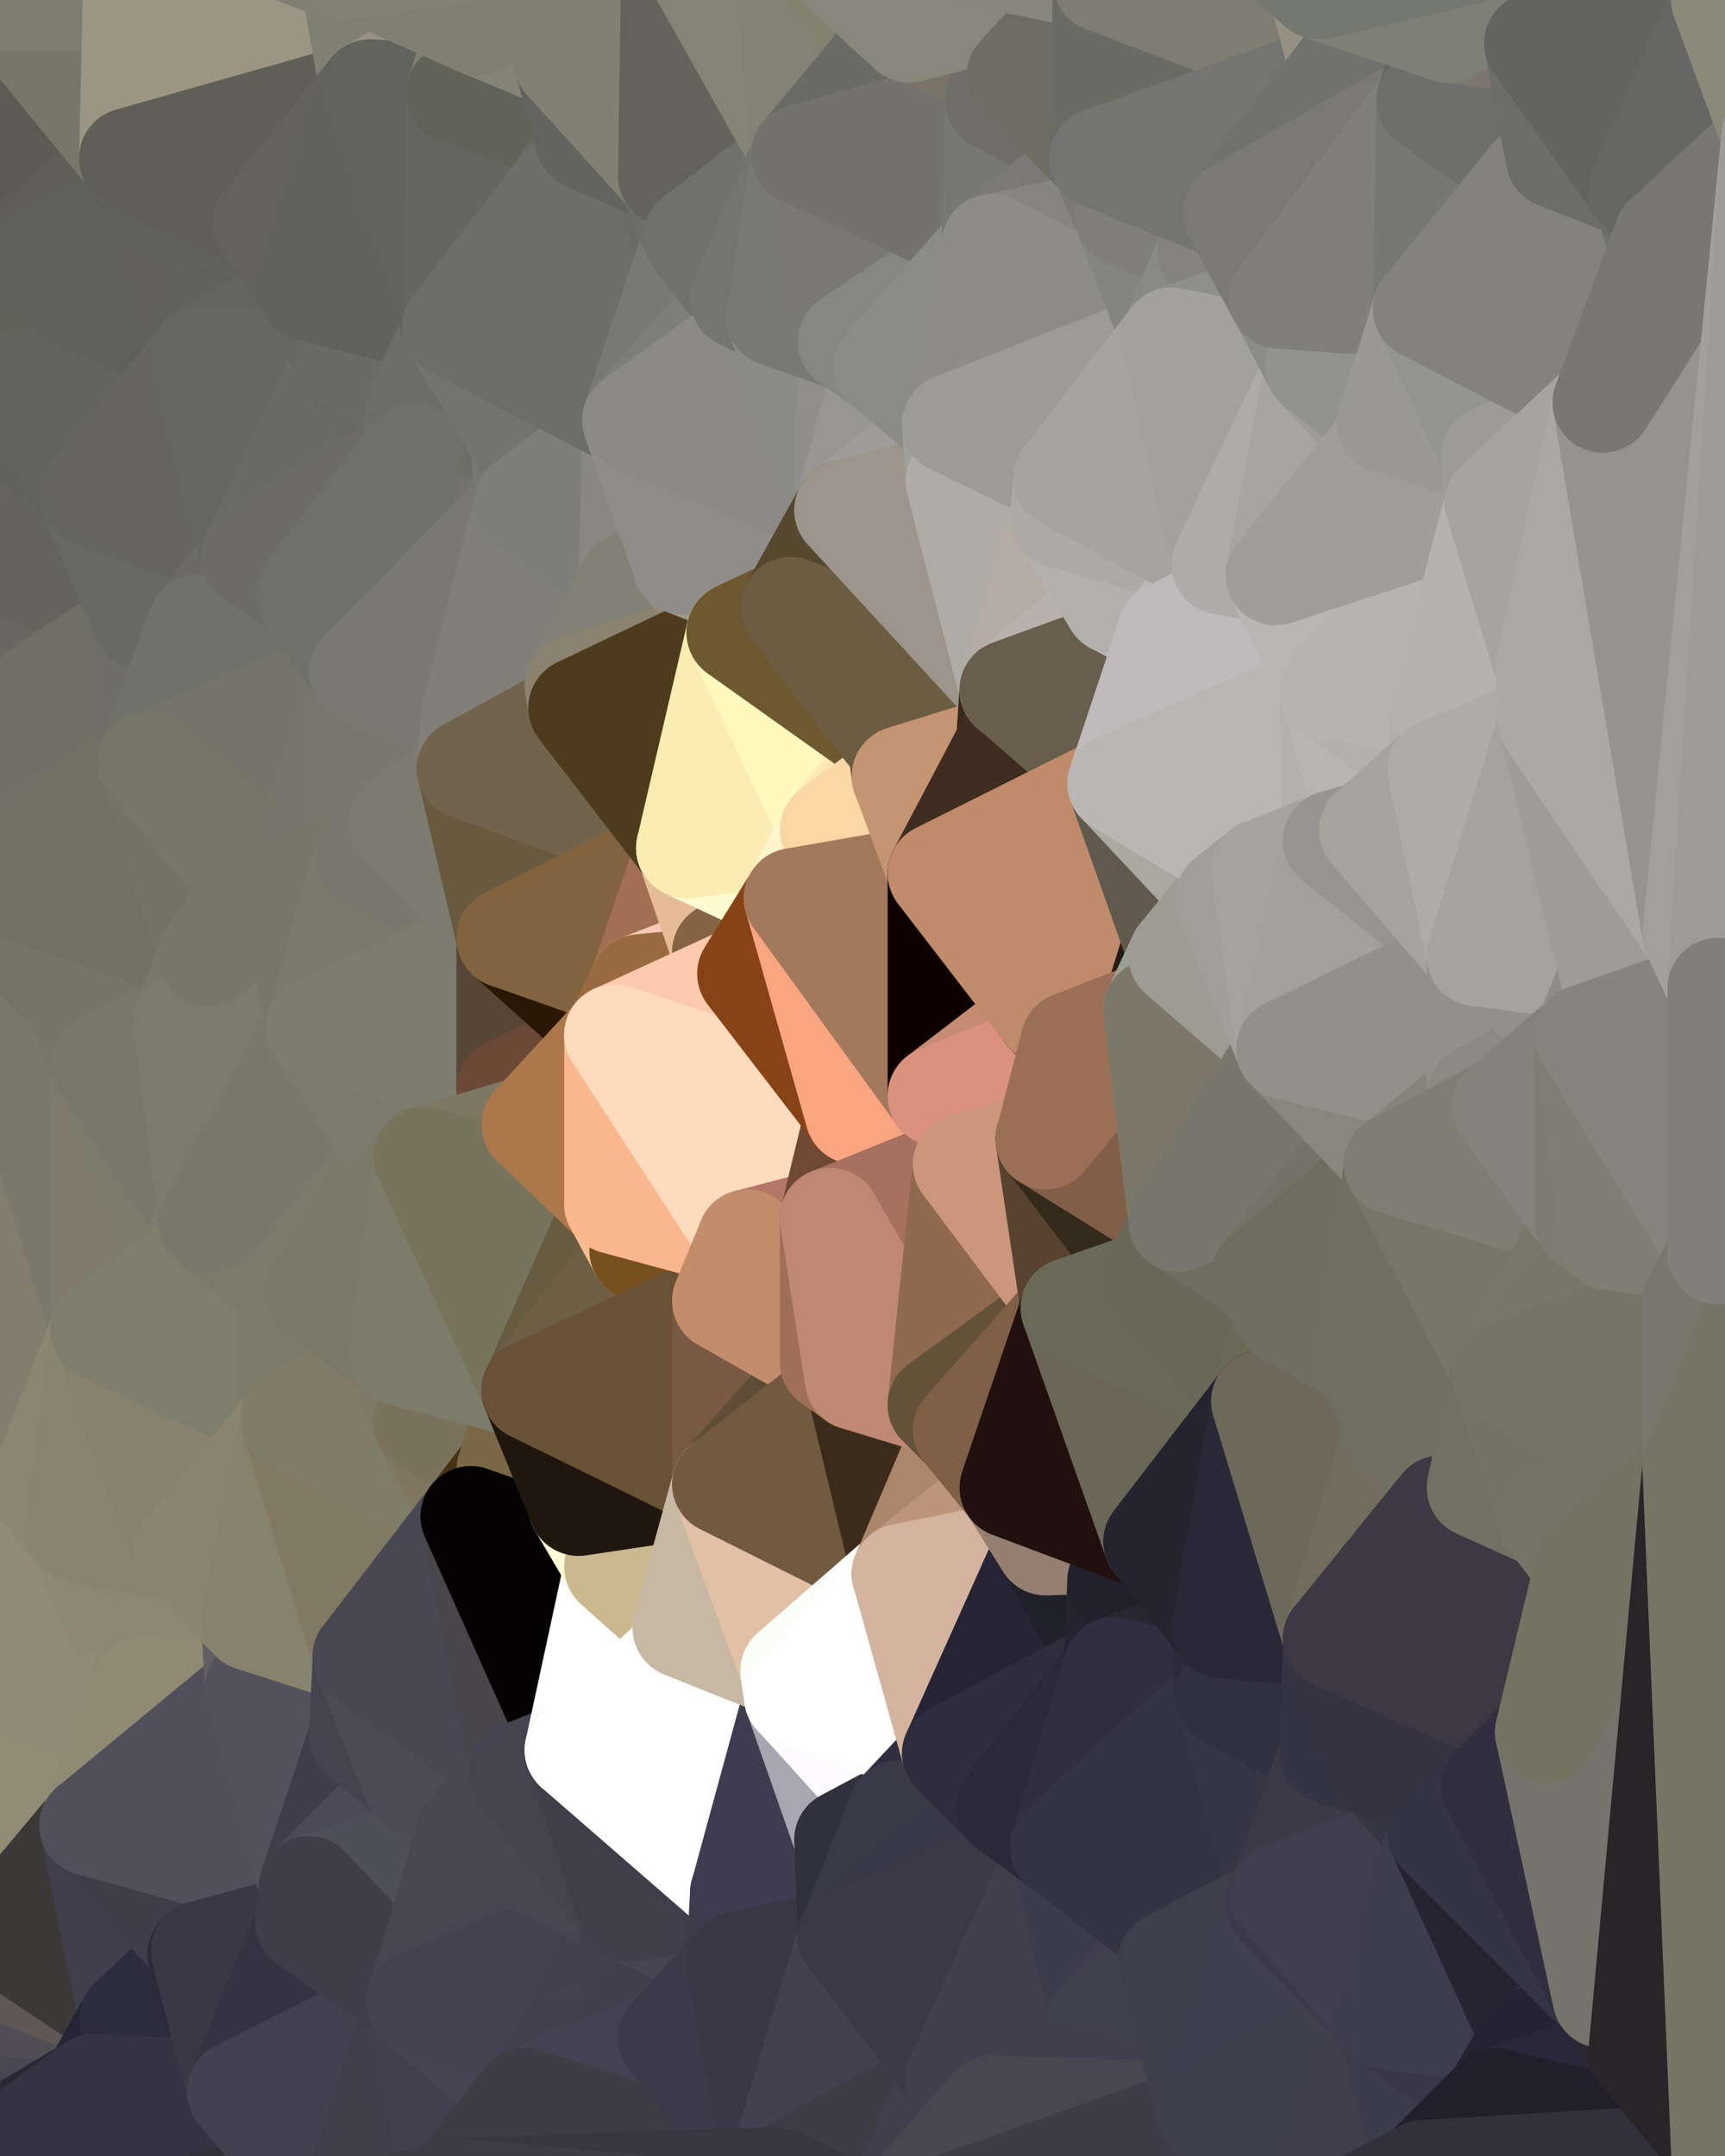 <?xml version="1.0" standalone="yes"?>
<svg width="480" height="600" xmlns="http://www.w3.org/2000/svg" version="1.1" ><rect width="100%" height="100%" fill="#333333" stroke="none"/><polygon points="-34,148 -34,518 -18,444" fill="rgba(129, 126, 109, 1)" stroke="rgba(129, 126, 109, 1)" stroke-width="28" stroke-linejoin="round"/>
		<polygon points="-18,222 -34,148 -18,444" fill="rgba(114, 112, 99, 1)" stroke="rgba(114, 112, 99, 1)" stroke-width="28" stroke-linejoin="round"/>
		<polygon points="-34,518 -19,500 -18,444" fill="rgba(143, 136, 117, 1)" stroke="rgba(143, 136, 117, 1)" stroke-width="28" stroke-linejoin="round"/>
		<polygon points="-19,204 -34,148 -18,222" fill="rgba(105, 105, 95, 1)" stroke="rgba(105, 105, 95, 1)" stroke-width="28" stroke-linejoin="round"/>
		<polygon points="-4,118 -34,148 -3,130" fill="rgba(98, 98, 90, 1)" stroke="rgba(98, 98, 90, 1)" stroke-width="28" stroke-linejoin="round"/>
		<polygon points="0,496 -19,500 0,516" fill="rgba(142, 136, 114, 1)" stroke="rgba(142, 136, 114, 1)" stroke-width="28" stroke-linejoin="round"/>
		<polygon points="-19,500 -34,518 0,516" fill="rgba(145, 139, 117, 1)" stroke="rgba(145, 139, 117, 1)" stroke-width="28" stroke-linejoin="round"/>
		<polygon points="-34,518 0,528 0,516" fill="rgba(145, 139, 117, 1)" stroke="rgba(145, 139, 117, 1)" stroke-width="28" stroke-linejoin="round"/>
		<polygon points="0,528 -34,518 0,538" fill="rgba(143, 137, 115, 1)" stroke="rgba(143, 137, 115, 1)" stroke-width="28" stroke-linejoin="round"/>
		<polygon points="-34,518 0,548 0,538" fill="rgba(144, 138, 116, 1)" stroke="rgba(144, 138, 116, 1)" stroke-width="28" stroke-linejoin="round"/>
		<polygon points="-4,488 -19,500 0,496" fill="rgba(145, 138, 119, 1)" stroke="rgba(145, 138, 119, 1)" stroke-width="28" stroke-linejoin="round"/>
		<polygon points="-34,518 -3,574 0,558" fill="rgba(146, 138, 117, 1)" stroke="rgba(146, 138, 117, 1)" stroke-width="28" stroke-linejoin="round"/>
		<polygon points="0,548 -34,518 0,558" fill="rgba(145, 139, 117, 1)" stroke="rgba(145, 139, 117, 1)" stroke-width="28" stroke-linejoin="round"/>
		<polygon points="-18,222 -18,444 0,278" fill="rgba(124, 122, 107, 1)" stroke="rgba(124, 122, 107, 1)" stroke-width="28" stroke-linejoin="round"/>
		<polygon points="0,258 -18,222 0,278" fill="rgba(112, 113, 99, 1)" stroke="rgba(112, 113, 99, 1)" stroke-width="28" stroke-linejoin="round"/>
		<polygon points="0,246 -18,222 0,258" fill="rgba(110, 111, 97, 1)" stroke="rgba(110, 111, 97, 1)" stroke-width="28" stroke-linejoin="round"/>
		<polygon points="0,236 -18,222 0,246" fill="rgba(111, 111, 99, 1)" stroke="rgba(111, 111, 99, 1)" stroke-width="28" stroke-linejoin="round"/>
		<polygon points="-34,148 0,74 0,0" fill="rgba(90, 90, 82, 1)" stroke="rgba(90, 90, 82, 1)" stroke-width="28" stroke-linejoin="round"/>
		<polygon points="0,226 -18,222 0,236" fill="rgba(109, 109, 97, 1)" stroke="rgba(109, 109, 97, 1)" stroke-width="28" stroke-linejoin="round"/>
		<polygon points="-34,148 0,94 0,74" fill="rgba(95, 96, 88, 1)" stroke="rgba(95, 96, 88, 1)" stroke-width="28" stroke-linejoin="round"/>
		<polygon points="-34,148 -4,118 0,94" fill="rgba(96, 97, 89, 1)" stroke="rgba(96, 97, 89, 1)" stroke-width="28" stroke-linejoin="round"/>
		<polygon points="-4,118 0,106 0,94" fill="rgba(95, 96, 88, 1)" stroke="rgba(95, 96, 88, 1)" stroke-width="28" stroke-linejoin="round"/>
		<polygon points="-4,118 0,116 0,106" fill="rgba(96, 97, 89, 1)" stroke="rgba(96, 97, 89, 1)" stroke-width="28" stroke-linejoin="round"/>
		<polygon points="-4,118 0,126 0,116" fill="rgba(96, 97, 89, 1)" stroke="rgba(96, 97, 89, 1)" stroke-width="28" stroke-linejoin="round"/>
		<polygon points="-4,118 -3,130 0,126" fill="rgba(96, 97, 89, 1)" stroke="rgba(96, 97, 89, 1)" stroke-width="28" stroke-linejoin="round"/>
		<polygon points="-3,130 -34,148 0,136" fill="rgba(97, 97, 89, 1)" stroke="rgba(97, 97, 89, 1)" stroke-width="28" stroke-linejoin="round"/>
		<polygon points="-34,148 0,146 0,136" fill="rgba(99, 99, 91, 1)" stroke="rgba(99, 99, 91, 1)" stroke-width="28" stroke-linejoin="round"/>
		<polygon points="-34,148 0,156 0,146" fill="rgba(97, 97, 89, 1)" stroke="rgba(97, 97, 89, 1)" stroke-width="28" stroke-linejoin="round"/>
		<polygon points="-34,148 0,166 0,156" fill="rgba(99, 99, 91, 1)" stroke="rgba(99, 99, 91, 1)" stroke-width="28" stroke-linejoin="round"/>
		<polygon points="-34,148 0,176 0,166" fill="rgba(101, 101, 93, 1)" stroke="rgba(101, 101, 93, 1)" stroke-width="28" stroke-linejoin="round"/>
		<polygon points="-34,148 -19,204 0,176" fill="rgba(105, 105, 97, 1)" stroke="rgba(105, 105, 97, 1)" stroke-width="28" stroke-linejoin="round"/>
		<polygon points="-19,204 0,186 0,176" fill="rgba(104, 104, 96, 1)" stroke="rgba(104, 104, 96, 1)" stroke-width="28" stroke-linejoin="round"/>
		<polygon points="-19,204 0,196 0,186" fill="rgba(107, 107, 95, 1)" stroke="rgba(107, 107, 95, 1)" stroke-width="28" stroke-linejoin="round"/>
		<polygon points="-19,204 0,206 0,196" fill="rgba(107, 107, 95, 1)" stroke="rgba(107, 107, 95, 1)" stroke-width="28" stroke-linejoin="round"/>
		<polygon points="-19,204 0,216 0,206" fill="rgba(111, 109, 97, 1)" stroke="rgba(111, 109, 97, 1)" stroke-width="28" stroke-linejoin="round"/>
		<polygon points="-19,204 -18,222 0,216" fill="rgba(109, 107, 95, 1)" stroke="rgba(109, 107, 95, 1)" stroke-width="28" stroke-linejoin="round"/>
		<polygon points="-18,222 0,226 0,216" fill="rgba(110, 108, 96, 1)" stroke="rgba(110, 108, 96, 1)" stroke-width="28" stroke-linejoin="round"/>
		<polygon points="-3,574 -34,518 0,599" fill="rgba(138, 136, 111, 1)" stroke="rgba(138, 136, 111, 1)" stroke-width="28" stroke-linejoin="round"/>
		<polygon points="-18,444 -19,500 -4,488" fill="rgba(143, 136, 117, 1)" stroke="rgba(143, 136, 117, 1)" stroke-width="28" stroke-linejoin="round"/>
		<polygon points="-3,574 0,599 6,592" fill="rgba(63, 56, 72, 1)" stroke="rgba(63, 56, 72, 1)" stroke-width="28" stroke-linejoin="round"/>
		<polygon points="0,574 -3,574 6,592" fill="rgba(65, 62, 57, 1)" stroke="rgba(65, 62, 57, 1)" stroke-width="28" stroke-linejoin="round"/>
		<polygon points="-3,574 0,574 0,558" fill="rgba(143, 140, 123, 1)" stroke="rgba(143, 140, 123, 1)" stroke-width="28" stroke-linejoin="round"/>
		<polygon points="-3,130 0,136 0,126" fill="rgba(98, 98, 90, 1)" stroke="rgba(98, 98, 90, 1)" stroke-width="28" stroke-linejoin="round"/>
		<polygon points="0,206 0,216 10,210" fill="rgba(110, 108, 96, 1)" stroke="rgba(110, 108, 96, 1)" stroke-width="28" stroke-linejoin="round"/>
		<polygon points="0,496 0,516 10,506" fill="rgba(148, 142, 120, 1)" stroke="rgba(148, 142, 120, 1)" stroke-width="28" stroke-linejoin="round"/>
		<polygon points="0,176 0,186 11,192" fill="rgba(105, 105, 97, 1)" stroke="rgba(105, 105, 97, 1)" stroke-width="28" stroke-linejoin="round"/>
		<polygon points="0,186 0,196 11,192" fill="rgba(107, 107, 97, 1)" stroke="rgba(107, 107, 97, 1)" stroke-width="28" stroke-linejoin="round"/>
		<polygon points="0,196 10,210 11,192" fill="rgba(108, 108, 96, 1)" stroke="rgba(108, 108, 96, 1)" stroke-width="28" stroke-linejoin="round"/>
		<polygon points="0,196 0,206 10,210" fill="rgba(107, 107, 95, 1)" stroke="rgba(107, 107, 95, 1)" stroke-width="28" stroke-linejoin="round"/>
		<polygon points="0,216 0,226 10,210" fill="rgba(111, 109, 97, 1)" stroke="rgba(111, 109, 97, 1)" stroke-width="28" stroke-linejoin="round"/>
		<polygon points="0,74 0,94 6,74" fill="rgba(93, 93, 85, 1)" stroke="rgba(93, 93, 85, 1)" stroke-width="28" stroke-linejoin="round"/>
		<polygon points="11,414 -18,444 21,426" fill="rgba(142, 135, 116, 1)" stroke="rgba(142, 135, 116, 1)" stroke-width="28" stroke-linejoin="round"/>
		<polygon points="0,136 0,146 25,138" fill="rgba(102, 102, 94, 1)" stroke="rgba(102, 102, 94, 1)" stroke-width="28" stroke-linejoin="round"/>
		<polygon points="0,258 0,278 21,278" fill="rgba(115, 113, 100, 1)" stroke="rgba(115, 113, 100, 1)" stroke-width="28" stroke-linejoin="round"/>
		<polygon points="0,574 6,592 26,580" fill="rgba(61, 60, 76, 1)" stroke="rgba(61, 60, 76, 1)" stroke-width="28" stroke-linejoin="round"/>
		<polygon points="0,126 25,138 26,136" fill="rgba(99, 100, 92, 1)" stroke="rgba(99, 100, 92, 1)" stroke-width="28" stroke-linejoin="round"/>
		<polygon points="0,126 0,136 25,138" fill="rgba(99, 99, 91, 1)" stroke="rgba(99, 99, 91, 1)" stroke-width="28" stroke-linejoin="round"/>
		<polygon points="21,278 0,278 28,296" fill="rgba(118, 116, 103, 1)" stroke="rgba(118, 116, 103, 1)" stroke-width="28" stroke-linejoin="round"/>
		<polygon points="0,278 11,414 28,370" fill="rgba(127, 124, 107, 1)" stroke="rgba(127, 124, 107, 1)" stroke-width="28" stroke-linejoin="round"/>
		<polygon points="0,558 0,574 26,580" fill="rgba(68, 64, 78, 1)" stroke="rgba(68, 64, 78, 1)" stroke-width="28" stroke-linejoin="round"/>
		<polygon points="0,116 0,126 26,136" fill="rgba(99, 100, 92, 1)" stroke="rgba(99, 100, 92, 1)" stroke-width="28" stroke-linejoin="round"/>
		<polygon points="0,516 0,528 25,508" fill="rgba(146, 140, 118, 1)" stroke="rgba(146, 140, 118, 1)" stroke-width="28" stroke-linejoin="round"/>
		<polygon points="10,506 0,516 25,508" fill="rgba(146, 140, 118, 1)" stroke="rgba(146, 140, 118, 1)" stroke-width="28" stroke-linejoin="round"/>
		<polygon points="0,146 0,156 25,138" fill="rgba(101, 101, 93, 1)" stroke="rgba(101, 101, 93, 1)" stroke-width="28" stroke-linejoin="round"/>
		<polygon points="0,278 -18,444 11,414" fill="rgba(129, 126, 109, 1)" stroke="rgba(129, 126, 109, 1)" stroke-width="28" stroke-linejoin="round"/>
		<polygon points="0,0 0,74 36,44" fill="rgba(91, 91, 83, 1)" stroke="rgba(91, 91, 83, 1)" stroke-width="28" stroke-linejoin="round"/>
		<polygon points="0,74 6,74 36,44" fill="rgba(94, 94, 86, 1)" stroke="rgba(94, 94, 86, 1)" stroke-width="28" stroke-linejoin="round"/>
		<polygon points="0,558 26,580 36,562" fill="rgba(73, 71, 82, 1)" stroke="rgba(73, 71, 82, 1)" stroke-width="28" stroke-linejoin="round"/>
		<polygon points="0,548 0,558 36,562" fill="rgba(82, 77, 84, 1)" stroke="rgba(82, 77, 84, 1)" stroke-width="28" stroke-linejoin="round"/>
		<polygon points="0,166 0,176 40,173" fill="rgba(103, 103, 95, 1)" stroke="rgba(103, 103, 95, 1)" stroke-width="28" stroke-linejoin="round"/>
		<polygon points="0,176 11,192 40,173" fill="rgba(105, 105, 97, 1)" stroke="rgba(105, 105, 97, 1)" stroke-width="28" stroke-linejoin="round"/>
		<polygon points="-18,444 -4,488 40,469" fill="rgba(145, 138, 119, 1)" stroke="rgba(145, 138, 119, 1)" stroke-width="28" stroke-linejoin="round"/>
		<polygon points="21,426 -18,444 40,469" fill="rgba(145, 138, 119, 1)" stroke="rgba(145, 138, 119, 1)" stroke-width="28" stroke-linejoin="round"/>
		<polygon points="0,278 28,370 28,296" fill="rgba(122, 120, 107, 1)" stroke="rgba(122, 120, 107, 1)" stroke-width="28" stroke-linejoin="round"/>
		<polygon points="36,44 6,74 43,56" fill="rgba(95, 95, 87, 1)" stroke="rgba(95, 95, 87, 1)" stroke-width="28" stroke-linejoin="round"/>
		<polygon points="21,426 40,469 41,434" fill="rgba(139, 137, 116, 1)" stroke="rgba(139, 137, 116, 1)" stroke-width="28" stroke-linejoin="round"/>
		<polygon points="11,192 10,210 41,212" fill="rgba(108, 108, 96, 1)" stroke="rgba(108, 108, 96, 1)" stroke-width="28" stroke-linejoin="round"/>
		<polygon points="0,226 0,236 41,212" fill="rgba(110, 110, 98, 1)" stroke="rgba(110, 110, 98, 1)" stroke-width="28" stroke-linejoin="round"/>
		<polygon points="10,210 0,226 41,212" fill="rgba(111, 111, 99, 1)" stroke="rgba(111, 111, 99, 1)" stroke-width="28" stroke-linejoin="round"/>
		<polygon points="0,156 0,166 40,173" fill="rgba(103, 103, 95, 1)" stroke="rgba(103, 103, 95, 1)" stroke-width="28" stroke-linejoin="round"/>
		<polygon points="25,138 0,156 40,173" fill="rgba(100, 100, 92, 1)" stroke="rgba(100, 100, 92, 1)" stroke-width="28" stroke-linejoin="round"/>
		<polygon points="-4,488 0,496 40,469" fill="rgba(145, 138, 119, 1)" stroke="rgba(145, 138, 119, 1)" stroke-width="28" stroke-linejoin="round"/>
		<polygon points="0,496 25,508 40,469" fill="rgba(145, 138, 119, 1)" stroke="rgba(145, 138, 119, 1)" stroke-width="28" stroke-linejoin="round"/>
		<polygon points="0,0 36,44 37,0" fill="rgba(120, 118, 105, 1)" stroke="rgba(120, 118, 105, 1)" stroke-width="28" stroke-linejoin="round"/>
		<polygon points="0,538 0,548 36,562" fill="rgba(93, 88, 85, 1)" stroke="rgba(93, 88, 85, 1)" stroke-width="28" stroke-linejoin="round"/>
		<polygon points="0,106 0,116 26,136" fill="rgba(97, 98, 90, 1)" stroke="rgba(97, 98, 90, 1)" stroke-width="28" stroke-linejoin="round"/>
		<polygon points="0,528 0,538 25,508" fill="rgba(147, 141, 119, 1)" stroke="rgba(147, 141, 119, 1)" stroke-width="28" stroke-linejoin="round"/>
		<polygon points="0,496 10,506 25,508" fill="rgba(146, 140, 118, 1)" stroke="rgba(146, 140, 118, 1)" stroke-width="28" stroke-linejoin="round"/>
		<polygon points="21,278 28,296 51,284" fill="rgba(119, 117, 104, 1)" stroke="rgba(119, 117, 104, 1)" stroke-width="28" stroke-linejoin="round"/>
		<polygon points="40,173 11,192 41,212" fill="rgba(111, 111, 101, 1)" stroke="rgba(111, 111, 101, 1)" stroke-width="28" stroke-linejoin="round"/>
		<polygon points="0,246 0,258 21,278" fill="rgba(117, 115, 102, 1)" stroke="rgba(117, 115, 102, 1)" stroke-width="28" stroke-linejoin="round"/>
		<polygon points="25,508 0,538 36,562" fill="rgba(60, 56, 55, 1)" stroke="rgba(60, 56, 55, 1)" stroke-width="28" stroke-linejoin="round"/>
		<polygon points="6,74 0,94 56,99" fill="rgba(97, 97, 89, 1)" stroke="rgba(97, 97, 89, 1)" stroke-width="28" stroke-linejoin="round"/>
		<polygon points="0,94 0,106 56,99" fill="rgba(96, 98, 85, 1)" stroke="rgba(96, 98, 85, 1)" stroke-width="28" stroke-linejoin="round"/>
		<polygon points="0,106 26,136 56,99" fill="rgba(98, 99, 91, 1)" stroke="rgba(98, 99, 91, 1)" stroke-width="28" stroke-linejoin="round"/>
		<polygon points="25,508 36,562 55,544" fill="rgba(65, 63, 77, 1)" stroke="rgba(65, 63, 77, 1)" stroke-width="28" stroke-linejoin="round"/>
		<polygon points="28,296 28,370 51,352" fill="rgba(126, 123, 108, 1)" stroke="rgba(126, 123, 108, 1)" stroke-width="28" stroke-linejoin="round"/>
		<polygon points="28,296 51,352 58,340" fill="rgba(124, 122, 107, 1)" stroke="rgba(124, 122, 107, 1)" stroke-width="28" stroke-linejoin="round"/>
		<polygon points="21,278 51,284 58,266" fill="rgba(119, 117, 104, 1)" stroke="rgba(119, 117, 104, 1)" stroke-width="28" stroke-linejoin="round"/>
		<polygon points="0,246 21,278 58,266" fill="rgba(116, 117, 103, 1)" stroke="rgba(116, 117, 103, 1)" stroke-width="28" stroke-linejoin="round"/>
		<polygon points="25,508 55,544 56,543" fill="rgba(64, 62, 76, 1)" stroke="rgba(64, 62, 76, 1)" stroke-width="28" stroke-linejoin="round"/>
		<polygon points="43,56 6,74 56,99" fill="rgba(95, 96, 88, 1)" stroke="rgba(95, 96, 88, 1)" stroke-width="28" stroke-linejoin="round"/>
		<polygon points="0,236 0,246 41,212" fill="rgba(112, 112, 100, 1)" stroke="rgba(112, 112, 100, 1)" stroke-width="28" stroke-linejoin="round"/>
		<polygon points="36,562 26,580 66,582" fill="rgba(38, 35, 52, 1)" stroke="rgba(38, 35, 52, 1)" stroke-width="28" stroke-linejoin="round"/>
		<polygon points="41,212 0,246 58,266" fill="rgba(114, 112, 99, 1)" stroke="rgba(114, 112, 99, 1)" stroke-width="28" stroke-linejoin="round"/>
		<polygon points="40,173 41,212 55,174" fill="rgba(110, 110, 102, 1)" stroke="rgba(110, 110, 102, 1)" stroke-width="28" stroke-linejoin="round"/>
		<polygon points="41,434 40,469 51,432" fill="rgba(139, 137, 116, 1)" stroke="rgba(139, 137, 116, 1)" stroke-width="28" stroke-linejoin="round"/>
		<polygon points="21,426 41,434 51,432" fill="rgba(137, 135, 114, 1)" stroke="rgba(137, 135, 114, 1)" stroke-width="28" stroke-linejoin="round"/>
		<polygon points="40,173 55,174 70,155" fill="rgba(108, 108, 100, 1)" stroke="rgba(108, 108, 100, 1)" stroke-width="28" stroke-linejoin="round"/>
		<polygon points="25,138 40,173 70,155" fill="rgba(104, 105, 99, 1)" stroke="rgba(104, 105, 99, 1)" stroke-width="28" stroke-linejoin="round"/>
		<polygon points="51,432 40,469 70,451" fill="rgba(138, 136, 115, 1)" stroke="rgba(138, 136, 115, 1)" stroke-width="28" stroke-linejoin="round"/>
		<polygon points="43,56 56,99 66,64" fill="rgba(97, 97, 89, 1)" stroke="rgba(97, 97, 89, 1)" stroke-width="28" stroke-linejoin="round"/>
		<polygon points="41,212 58,266 71,248" fill="rgba(114, 115, 101, 1)" stroke="rgba(114, 115, 101, 1)" stroke-width="28" stroke-linejoin="round"/>
		<polygon points="26,136 25,138 70,155" fill="rgba(101, 102, 96, 1)" stroke="rgba(101, 102, 96, 1)" stroke-width="28" stroke-linejoin="round"/>
		<polygon points="0,0 37,0 67,-29" fill="rgba(127, 125, 112, 1)" stroke="rgba(127, 125, 112, 1)" stroke-width="28" stroke-linejoin="round"/>
		<polygon points="11,414 21,426 28,370" fill="rgba(137, 135, 114, 1)" stroke="rgba(137, 135, 114, 1)" stroke-width="28" stroke-linejoin="round"/>
		<polygon points="70,451 40,469 71,470" fill="rgba(139, 137, 116, 1)" stroke="rgba(139, 137, 116, 1)" stroke-width="28" stroke-linejoin="round"/>
		<polygon points="55,544 36,562 66,582" fill="rgba(45, 44, 62, 1)" stroke="rgba(45, 44, 62, 1)" stroke-width="28" stroke-linejoin="round"/>
		<polygon points="51,284 28,296 58,340" fill="rgba(121, 119, 106, 1)" stroke="rgba(121, 119, 106, 1)" stroke-width="28" stroke-linejoin="round"/>
		<polygon points="28,370 21,426 51,432" fill="rgba(135, 133, 112, 1)" stroke="rgba(135, 133, 112, 1)" stroke-width="28" stroke-linejoin="round"/>
		<polygon points="28,370 51,432 81,395" fill="rgba(133, 130, 111, 1)" stroke="rgba(133, 130, 111, 1)" stroke-width="28" stroke-linejoin="round"/>
		<polygon points="51,352 28,370 81,395" fill="rgba(127, 126, 108, 1)" stroke="rgba(127, 126, 108, 1)" stroke-width="28" stroke-linejoin="round"/>
		<polygon points="58,340 51,352 81,358" fill="rgba(126, 124, 109, 1)" stroke="rgba(126, 124, 109, 1)" stroke-width="28" stroke-linejoin="round"/>
		<polygon points="56,99 26,136 70,155" fill="rgba(102, 101, 96, 1)" stroke="rgba(102, 101, 96, 1)" stroke-width="28" stroke-linejoin="round"/>
		<polygon points="66,64 56,99 86,81" fill="rgba(97, 98, 92, 1)" stroke="rgba(97, 98, 92, 1)" stroke-width="28" stroke-linejoin="round"/>
		<polygon points="73,62 66,64 86,81" fill="rgba(97, 97, 89, 1)" stroke="rgba(97, 97, 89, 1)" stroke-width="28" stroke-linejoin="round"/>
		<polygon points="56,543 85,535 86,525" fill="rgba(63, 61, 74, 1)" stroke="rgba(63, 61, 74, 1)" stroke-width="28" stroke-linejoin="round"/>
		<polygon points="70,155 55,174 85,165" fill="rgba(107, 107, 99, 1)" stroke="rgba(107, 107, 99, 1)" stroke-width="28" stroke-linejoin="round"/>
		<polygon points="40,469 25,508 71,470" fill="rgba(144, 138, 114, 1)" stroke="rgba(144, 138, 114, 1)" stroke-width="28" stroke-linejoin="round"/>
		<polygon points="58,266 51,284 88,286" fill="rgba(121, 119, 106, 1)" stroke="rgba(121, 119, 106, 1)" stroke-width="28" stroke-linejoin="round"/>
		<polygon points="25,508 56,543 86,525" fill="rgba(63, 61, 74, 1)" stroke="rgba(63, 61, 74, 1)" stroke-width="28" stroke-linejoin="round"/>
		<polygon points="71,470 25,508 86,525" fill="rgba(81, 79, 92, 1)" stroke="rgba(81, 79, 92, 1)" stroke-width="28" stroke-linejoin="round"/>
		<polygon points="81,358 51,352 81,395" fill="rgba(127, 126, 108, 1)" stroke="rgba(127, 126, 108, 1)" stroke-width="28" stroke-linejoin="round"/>
		<polygon points="36,44 43,56 73,62" fill="rgba(94, 95, 89, 1)" stroke="rgba(94, 95, 89, 1)" stroke-width="28" stroke-linejoin="round"/>
		<polygon points="43,56 66,64 73,62" fill="rgba(95, 96, 90, 1)" stroke="rgba(95, 96, 90, 1)" stroke-width="28" stroke-linejoin="round"/>
		<polygon points="56,543 55,544 66,582" fill="rgba(45, 42, 59, 1)" stroke="rgba(45, 42, 59, 1)" stroke-width="28" stroke-linejoin="round"/>
		<polygon points="6,592 0,599 26,580" fill="rgba(40, 40, 52, 1)" stroke="rgba(40, 40, 52, 1)" stroke-width="28" stroke-linejoin="round"/>
		<polygon points="86,81 56,99 96,100" fill="rgba(100, 101, 95, 1)" stroke="rgba(100, 101, 95, 1)" stroke-width="28" stroke-linejoin="round"/>
		<polygon points="67,-29 37,0 97,-9" fill="rgba(129, 127, 114, 1)" stroke="rgba(129, 127, 114, 1)" stroke-width="28" stroke-linejoin="round"/>
		<polygon points="66,582 0,599 96,618" fill="rgba(50, 49, 55, 1)" stroke="rgba(50, 49, 55, 1)" stroke-width="28" stroke-linejoin="round"/>
		<polygon points="81,358 81,395 88,360" fill="rgba(125, 124, 106, 1)" stroke="rgba(125, 124, 106, 1)" stroke-width="28" stroke-linejoin="round"/>
		<polygon points="81,247 58,266 88,286" fill="rgba(118, 119, 105, 1)" stroke="rgba(118, 119, 105, 1)" stroke-width="28" stroke-linejoin="round"/>
		<polygon points="51,284 58,340 88,286" fill="rgba(124, 122, 109, 1)" stroke="rgba(124, 122, 109, 1)" stroke-width="28" stroke-linejoin="round"/>
		<polygon points="71,248 58,266 81,247" fill="rgba(118, 119, 105, 1)" stroke="rgba(118, 119, 105, 1)" stroke-width="28" stroke-linejoin="round"/>
		<polygon points="26,580 0,599 66,582" fill="rgba(53, 50, 67, 1)" stroke="rgba(53, 50, 67, 1)" stroke-width="28" stroke-linejoin="round"/>
		<polygon points="85,165 55,174 100,187" fill="rgba(109, 109, 99, 1)" stroke="rgba(109, 109, 99, 1)" stroke-width="28" stroke-linejoin="round"/>
		<polygon points="70,451 71,470 101,461" fill="rgba(97, 95, 98, 1)" stroke="rgba(97, 95, 98, 1)" stroke-width="28" stroke-linejoin="round"/>
		<polygon points="56,543 66,582 85,535" fill="rgba(58, 56, 70, 1)" stroke="rgba(58, 56, 70, 1)" stroke-width="28" stroke-linejoin="round"/>
		<polygon points="97,-9 37,0 103,25" fill="rgba(129, 127, 114, 1)" stroke="rgba(129, 127, 114, 1)" stroke-width="28" stroke-linejoin="round"/>
		<polygon points="37,0 36,44 103,25" fill="rgba(155, 150, 131, 1)" stroke="rgba(155, 150, 131, 1)" stroke-width="28" stroke-linejoin="round"/>
		<polygon points="36,44 73,62 103,25" fill="rgba(95, 95, 87, 1)" stroke="rgba(95, 95, 87, 1)" stroke-width="28" stroke-linejoin="round"/>
		<polygon points="71,470 100,483 101,461" fill="rgba(84, 82, 93, 1)" stroke="rgba(84, 82, 93, 1)" stroke-width="28" stroke-linejoin="round"/>
		<polygon points="71,470 86,525 100,483" fill="rgba(83, 81, 92, 1)" stroke="rgba(83, 81, 92, 1)" stroke-width="28" stroke-linejoin="round"/>
		<polygon points="55,174 41,212 100,187" fill="rgba(112, 113, 105, 1)" stroke="rgba(112, 113, 105, 1)" stroke-width="28" stroke-linejoin="round"/>
		<polygon points="41,212 81,247 100,187" fill="rgba(116, 116, 104, 1)" stroke="rgba(116, 116, 104, 1)" stroke-width="28" stroke-linejoin="round"/>
		<polygon points="56,99 70,155 96,100" fill="rgba(102, 103, 97, 1)" stroke="rgba(102, 103, 97, 1)" stroke-width="28" stroke-linejoin="round"/>
		<polygon points="41,212 71,248 81,247" fill="rgba(117, 118, 104, 1)" stroke="rgba(117, 118, 104, 1)" stroke-width="28" stroke-linejoin="round"/>
		<polygon points="51,432 70,451 81,395" fill="rgba(136, 134, 113, 1)" stroke="rgba(136, 134, 113, 1)" stroke-width="28" stroke-linejoin="round"/>
		<polygon points="58,340 81,358 111,321" fill="rgba(124, 122, 107, 1)" stroke="rgba(124, 122, 107, 1)" stroke-width="28" stroke-linejoin="round"/>
		<polygon points="88,286 58,340 111,321" fill="rgba(122, 120, 107, 1)" stroke="rgba(122, 120, 107, 1)" stroke-width="28" stroke-linejoin="round"/>
		<polygon points="88,360 81,395 111,377" fill="rgba(124, 123, 105, 1)" stroke="rgba(124, 123, 105, 1)" stroke-width="28" stroke-linejoin="round"/>
		<polygon points="100,187 81,247 101,239" fill="rgba(117, 117, 105, 1)" stroke="rgba(117, 117, 105, 1)" stroke-width="28" stroke-linejoin="round"/>
		<polygon points="96,100 70,155 115,126" fill="rgba(106, 107, 101, 1)" stroke="rgba(106, 107, 101, 1)" stroke-width="28" stroke-linejoin="round"/>
		<polygon points="81,358 88,360 111,321" fill="rgba(124, 122, 107, 1)" stroke="rgba(124, 122, 107, 1)" stroke-width="28" stroke-linejoin="round"/>
		<polygon points="100,187 101,239 111,229" fill="rgba(119, 119, 107, 1)" stroke="rgba(119, 119, 107, 1)" stroke-width="28" stroke-linejoin="round"/>
		<polygon points="96,100 115,126 116,113" fill="rgba(104, 105, 99, 1)" stroke="rgba(104, 105, 99, 1)" stroke-width="28" stroke-linejoin="round"/>
		<polygon points="85,535 66,582 116,557" fill="rgba(53, 50, 67, 1)" stroke="rgba(53, 50, 67, 1)" stroke-width="28" stroke-linejoin="round"/>
		<polygon points="100,483 86,525 115,496" fill="rgba(63, 61, 75, 1)" stroke="rgba(63, 61, 75, 1)" stroke-width="28" stroke-linejoin="round"/>
		<polygon points="111,377 81,395 118,396" fill="rgba(127, 124, 105, 1)" stroke="rgba(127, 124, 105, 1)" stroke-width="28" stroke-linejoin="round"/>
		<polygon points="70,155 85,165 115,126" fill="rgba(108, 107, 102, 1)" stroke="rgba(108, 107, 102, 1)" stroke-width="28" stroke-linejoin="round"/>
		<polygon points="81,247 88,286 101,239" fill="rgba(118, 119, 105, 1)" stroke="rgba(118, 119, 105, 1)" stroke-width="28" stroke-linejoin="round"/>
		<polygon points="86,81 96,100 126,91" fill="rgba(102, 103, 97, 1)" stroke="rgba(102, 103, 97, 1)" stroke-width="28" stroke-linejoin="round"/>
		<polygon points="96,100 116,113 126,91" fill="rgba(106, 107, 101, 1)" stroke="rgba(106, 107, 101, 1)" stroke-width="28" stroke-linejoin="round"/>
		<polygon points="81,395 70,451 101,461" fill="rgba(133, 131, 110, 1)" stroke="rgba(133, 131, 110, 1)" stroke-width="28" stroke-linejoin="round"/>
		<polygon points="100,187 130,214 131,200" fill="rgba(120, 120, 108, 1)" stroke="rgba(120, 120, 108, 1)" stroke-width="28" stroke-linejoin="round"/>
		<polygon points="81,395 101,461 131,422" fill="rgba(129, 121, 98, 1)" stroke="rgba(129, 121, 98, 1)" stroke-width="28" stroke-linejoin="round"/>
		<polygon points="118,396 81,395 131,422" fill="rgba(127, 125, 104, 1)" stroke="rgba(127, 125, 104, 1)" stroke-width="28" stroke-linejoin="round"/>
		<polygon points="115,496 86,525 130,510" fill="rgba(76, 74, 88, 1)" stroke="rgba(76, 74, 88, 1)" stroke-width="28" stroke-linejoin="round"/>
		<polygon points="100,187 111,229 130,214" fill="rgba(120, 120, 108, 1)" stroke="rgba(120, 120, 108, 1)" stroke-width="28" stroke-linejoin="round"/>
		<polygon points="66,582 96,618 116,557" fill="rgba(67, 64, 81, 1)" stroke="rgba(67, 64, 81, 1)" stroke-width="28" stroke-linejoin="round"/>
		<polygon points="97,-9 103,25 133,7" fill="rgba(128, 129, 115, 1)" stroke="rgba(128, 129, 115, 1)" stroke-width="28" stroke-linejoin="round"/>
		<polygon points="103,25 127,26 133,7" fill="rgba(152, 146, 132, 1)" stroke="rgba(152, 146, 132, 1)" stroke-width="28" stroke-linejoin="round"/>
		<polygon points="86,525 116,557 130,510" fill="rgba(79, 79, 91, 1)" stroke="rgba(79, 79, 91, 1)" stroke-width="28" stroke-linejoin="round"/>
		<polygon points="116,557 96,618 126,609" fill="rgba(64, 62, 75, 1)" stroke="rgba(64, 62, 75, 1)" stroke-width="28" stroke-linejoin="round"/>
		<polygon points="111,321 88,360 118,322" fill="rgba(123, 121, 106, 1)" stroke="rgba(123, 121, 106, 1)" stroke-width="28" stroke-linejoin="round"/>
		<polygon points="86,525 85,535 116,557" fill="rgba(63, 61, 74, 1)" stroke="rgba(63, 61, 74, 1)" stroke-width="28" stroke-linejoin="round"/>
		<polygon points="73,62 86,81 103,25" fill="rgba(99, 98, 93, 1)" stroke="rgba(99, 98, 93, 1)" stroke-width="28" stroke-linejoin="round"/>
		<polygon points="88,286 111,321 141,303" fill="rgba(124, 122, 109, 1)" stroke="rgba(124, 122, 109, 1)" stroke-width="28" stroke-linejoin="round"/>
		<polygon points="111,321 118,322 141,303" fill="rgba(124, 122, 109, 1)" stroke="rgba(124, 122, 109, 1)" stroke-width="28" stroke-linejoin="round"/>
		<polygon points="118,396 131,422 141,409" fill="rgba(129, 118, 96, 1)" stroke="rgba(129, 118, 96, 1)" stroke-width="28" stroke-linejoin="round"/>
		<polygon points="101,239 88,286 141,261" fill="rgba(121, 122, 108, 1)" stroke="rgba(121, 122, 108, 1)" stroke-width="28" stroke-linejoin="round"/>
		<polygon points="111,229 101,239 141,261" fill="rgba(122, 120, 108, 1)" stroke="rgba(122, 120, 108, 1)" stroke-width="28" stroke-linejoin="round"/>
		<polygon points="88,360 111,377 118,322" fill="rgba(123, 122, 104, 1)" stroke="rgba(123, 122, 104, 1)" stroke-width="28" stroke-linejoin="round"/>
		<polygon points="115,496 130,510 145,493" fill="rgba(77, 75, 88, 1)" stroke="rgba(77, 75, 88, 1)" stroke-width="28" stroke-linejoin="round"/>
		<polygon points="116,113 115,126 145,123" fill="rgba(111, 112, 106, 1)" stroke="rgba(111, 112, 106, 1)" stroke-width="28" stroke-linejoin="round"/>
		<polygon points="101,461 100,483 115,496" fill="rgba(69, 67, 80, 1)" stroke="rgba(69, 67, 80, 1)" stroke-width="28" stroke-linejoin="round"/>
		<polygon points="145,123 115,126 146,140" fill="rgba(115, 116, 111, 1)" stroke="rgba(115, 116, 111, 1)" stroke-width="28" stroke-linejoin="round"/>
		<polygon points="116,557 126,609 146,584" fill="rgba(66, 64, 78, 1)" stroke="rgba(66, 64, 78, 1)" stroke-width="28" stroke-linejoin="round"/>
		<polygon points="103,25 86,81 126,91" fill="rgba(97, 98, 92, 1)" stroke="rgba(97, 98, 92, 1)" stroke-width="28" stroke-linejoin="round"/>
		<polygon points="111,377 118,396 148,387" fill="rgba(124, 121, 104, 1)" stroke="rgba(124, 121, 104, 1)" stroke-width="28" stroke-linejoin="round"/>
		<polygon points="118,396 141,409 148,387" fill="rgba(122, 114, 93, 1)" stroke="rgba(122, 114, 93, 1)" stroke-width="28" stroke-linejoin="round"/>
		<polygon points="141,303 118,322 148,313" fill="rgba(124, 121, 106, 1)" stroke="rgba(124, 121, 106, 1)" stroke-width="28" stroke-linejoin="round"/>
		<polygon points="115,126 100,187 146,140" fill="rgba(115, 114, 109, 1)" stroke="rgba(115, 114, 109, 1)" stroke-width="28" stroke-linejoin="round"/>
		<polygon points="101,461 115,496 145,493" fill="rgba(76, 74, 87, 1)" stroke="rgba(76, 74, 87, 1)" stroke-width="28" stroke-linejoin="round"/>
		<polygon points="126,91 116,113 145,123" fill="rgba(108, 109, 104, 1)" stroke="rgba(108, 109, 104, 1)" stroke-width="28" stroke-linejoin="round"/>
		<polygon points="141,261 88,286 141,303" fill="rgba(126, 124, 111, 1)" stroke="rgba(126, 124, 111, 1)" stroke-width="28" stroke-linejoin="round"/>
		<polygon points="103,25 126,91 127,26" fill="rgba(98, 99, 93, 1)" stroke="rgba(98, 99, 93, 1)" stroke-width="28" stroke-linejoin="round"/>
		<polygon points="85,165 100,187 115,126" fill="rgba(111, 112, 104, 1)" stroke="rgba(111, 112, 104, 1)" stroke-width="28" stroke-linejoin="round"/>
		<polygon points="127,26 126,91 156,52" fill="rgba(101, 102, 97, 1)" stroke="rgba(101, 102, 97, 1)" stroke-width="28" stroke-linejoin="round"/>
		<polygon points="116,557 146,584 156,570" fill="rgba(70, 68, 82, 1)" stroke="rgba(70, 68, 82, 1)" stroke-width="28" stroke-linejoin="round"/>
		<polygon points="133,7 127,26 157,17" fill="rgba(130, 124, 110, 1)" stroke="rgba(130, 124, 110, 1)" stroke-width="28" stroke-linejoin="round"/>
		<polygon points="100,187 131,200 146,140" fill="rgba(121, 121, 113, 1)" stroke="rgba(121, 121, 113, 1)" stroke-width="28" stroke-linejoin="round"/>
		<polygon points="130,214 111,229 141,261" fill="rgba(123, 123, 111, 1)" stroke="rgba(123, 123, 111, 1)" stroke-width="28" stroke-linejoin="round"/>
		<polygon points="160,191 131,200 161,197" fill="rgba(133, 130, 123, 1)" stroke="rgba(133, 130, 123, 1)" stroke-width="28" stroke-linejoin="round"/>
		<polygon points="141,409 131,422 161,419" fill="rgba(70, 49, 22, 1)" stroke="rgba(70, 49, 22, 1)" stroke-width="28" stroke-linejoin="round"/>
		<polygon points="127,26 156,52 163,39" fill="rgba(101, 102, 96, 1)" stroke="rgba(101, 102, 96, 1)" stroke-width="28" stroke-linejoin="round"/>
		<polygon points="157,17 127,26 163,39" fill="rgba(97, 99, 88, 1)" stroke="rgba(97, 99, 88, 1)" stroke-width="28" stroke-linejoin="round"/>
		<polygon points="131,200 130,214 161,197" fill="rgba(130, 130, 122, 1)" stroke="rgba(130, 130, 122, 1)" stroke-width="28" stroke-linejoin="round"/>
		<polygon points="146,140 131,200 160,191" fill="rgba(128, 128, 120, 1)" stroke="rgba(128, 128, 120, 1)" stroke-width="28" stroke-linejoin="round"/>
		<polygon points="141,261 141,303 171,288" fill="rgba(87, 70, 54, 1)" stroke="rgba(87, 70, 54, 1)" stroke-width="28" stroke-linejoin="round"/>
		<polygon points="141,303 148,313 171,288" fill="rgba(108, 73, 54, 1)" stroke="rgba(108, 73, 54, 1)" stroke-width="28" stroke-linejoin="round"/>
		<polygon points="161,419 131,422 171,436" fill="rgba(82, 78, 79, 1)" stroke="rgba(82, 78, 79, 1)" stroke-width="28" stroke-linejoin="round"/>
		<polygon points="148,313 118,322 171,335" fill="rgba(126, 119, 100, 1)" stroke="rgba(126, 119, 100, 1)" stroke-width="28" stroke-linejoin="round"/>
		<polygon points="148,387 141,409 161,419" fill="rgba(122, 103, 70, 1)" stroke="rgba(122, 103, 70, 1)" stroke-width="28" stroke-linejoin="round"/>
		<polygon points="118,322 111,377 148,387" fill="rgba(125, 124, 106, 1)" stroke="rgba(125, 124, 106, 1)" stroke-width="28" stroke-linejoin="round"/>
		<polygon points="131,422 101,461 145,493" fill="rgba(73, 71, 82, 1)" stroke="rgba(73, 71, 82, 1)" stroke-width="28" stroke-linejoin="round"/>
		<polygon points="146,140 160,191 175,162" fill="rgba(128, 128, 120, 1)" stroke="rgba(128, 128, 120, 1)" stroke-width="28" stroke-linejoin="round"/>
		<polygon points="130,510 116,557 175,532" fill="rgba(72, 70, 83, 1)" stroke="rgba(72, 70, 83, 1)" stroke-width="28" stroke-linejoin="round"/>
		<polygon points="118,322 148,387 171,335" fill="rgba(118, 116, 93, 1)" stroke="rgba(118, 116, 93, 1)" stroke-width="28" stroke-linejoin="round"/>
		<polygon points="131,422 145,493 160,487" fill="rgba(72, 70, 75, 1)" stroke="rgba(72, 70, 75, 1)" stroke-width="28" stroke-linejoin="round"/>
		<polygon points="116,557 156,570 175,532" fill="rgba(68, 66, 80, 1)" stroke="rgba(68, 66, 80, 1)" stroke-width="28" stroke-linejoin="round"/>
		<polygon points="131,422 160,487 171,436" fill="rgba(4, 2, 3, 1)" stroke="rgba(4, 2, 3, 1)" stroke-width="28" stroke-linejoin="round"/>
		<polygon points="171,335 148,387 178,348" fill="rgba(103, 91, 65, 1)" stroke="rgba(103, 91, 65, 1)" stroke-width="28" stroke-linejoin="round"/>
		<polygon points="141,261 171,288 178,274" fill="rgba(42, 23, 6, 1)" stroke="rgba(42, 23, 6, 1)" stroke-width="28" stroke-linejoin="round"/>
		<polygon points="145,123 146,140 176,117" fill="rgba(120, 121, 116, 1)" stroke="rgba(120, 121, 116, 1)" stroke-width="28" stroke-linejoin="round"/>
		<polygon points="126,91 145,123 176,117" fill="rgba(115, 116, 111, 1)" stroke="rgba(115, 116, 111, 1)" stroke-width="28" stroke-linejoin="round"/>
		<polygon points="175,532 156,570 176,561" fill="rgba(67, 65, 79, 1)" stroke="rgba(67, 65, 79, 1)" stroke-width="28" stroke-linejoin="round"/>
		<polygon points="145,493 130,510 175,532" fill="rgba(72, 70, 83, 1)" stroke="rgba(72, 70, 83, 1)" stroke-width="28" stroke-linejoin="round"/>
		<polygon points="160,487 145,493 175,532" fill="rgba(69, 67, 80, 1)" stroke="rgba(69, 67, 80, 1)" stroke-width="28" stroke-linejoin="round"/>
		<polygon points="163,39 156,52 186,49" fill="rgba(104, 105, 100, 1)" stroke="rgba(104, 105, 100, 1)" stroke-width="28" stroke-linejoin="round"/>
		<polygon points="133,7 157,17 187,-21" fill="rgba(133, 131, 118, 1)" stroke="rgba(133, 131, 118, 1)" stroke-width="28" stroke-linejoin="round"/>
		<polygon points="176,561 156,570 186,567" fill="rgba(68, 66, 80, 1)" stroke="rgba(68, 66, 80, 1)" stroke-width="28" stroke-linejoin="round"/>
		<polygon points="130,214 141,261 191,236" fill="rgba(105, 89, 63, 1)" stroke="rgba(105, 89, 63, 1)" stroke-width="28" stroke-linejoin="round"/>
		<polygon points="161,197 130,214 191,236" fill="rgba(114, 99, 76, 1)" stroke="rgba(114, 99, 76, 1)" stroke-width="28" stroke-linejoin="round"/>
		<polygon points="171,436 160,487 191,458" fill="rgba(254, 254, 254, 1)" stroke="rgba(254, 254, 254, 1)" stroke-width="28" stroke-linejoin="round"/>
		<polygon points="190,453 171,436 191,458" fill="rgba(254, 254, 254, 1)" stroke="rgba(254, 254, 254, 1)" stroke-width="28" stroke-linejoin="round"/>
		<polygon points="146,140 175,162 176,117" fill="rgba(125, 126, 120, 1)" stroke="rgba(125, 126, 120, 1)" stroke-width="28" stroke-linejoin="round"/>
		<polygon points="156,52 176,117 193,66" fill="rgba(114, 113, 109, 1)" stroke="rgba(114, 113, 109, 1)" stroke-width="28" stroke-linejoin="round"/>
		<polygon points="186,49 156,52 193,66" fill="rgba(106, 107, 102, 1)" stroke="rgba(106, 107, 102, 1)" stroke-width="28" stroke-linejoin="round"/>
		<polygon points="141,261 178,274 191,236" fill="rgba(129, 99, 63, 1)" stroke="rgba(129, 99, 63, 1)" stroke-width="28" stroke-linejoin="round"/>
		<polygon points="176,117 175,162 190,157" fill="rgba(136, 135, 130, 1)" stroke="rgba(136, 135, 130, 1)" stroke-width="28" stroke-linejoin="round"/>
		<polygon points="97,-9 133,7 187,-21" fill="rgba(129, 127, 114, 1)" stroke="rgba(129, 127, 114, 1)" stroke-width="28" stroke-linejoin="round"/>
		<polygon points="156,52 126,91 176,117" fill="rgba(109, 110, 105, 1)" stroke="rgba(109, 110, 105, 1)" stroke-width="28" stroke-linejoin="round"/>
		<polygon points="148,313 171,335 171,288" fill="rgba(172, 119, 75, 1)" stroke="rgba(172, 119, 75, 1)" stroke-width="28" stroke-linejoin="round"/>
		<polygon points="161,419 171,436 201,413" fill="rgba(255, 249, 215, 1)" stroke="rgba(255, 249, 215, 1)" stroke-width="28" stroke-linejoin="round"/>
		<polygon points="191,236 178,274 201,265" fill="rgba(162, 111, 82, 1)" stroke="rgba(162, 111, 82, 1)" stroke-width="28" stroke-linejoin="round"/>
		<polygon points="156,570 146,584 186,567" fill="rgba(67, 65, 79, 1)" stroke="rgba(67, 65, 79, 1)" stroke-width="28" stroke-linejoin="round"/>
		<polygon points="175,532 176,561 205,546" fill="rgba(66, 64, 78, 1)" stroke="rgba(66, 64, 78, 1)" stroke-width="28" stroke-linejoin="round"/>
		<polygon points="176,561 186,567 205,546" fill="rgba(65, 63, 77, 1)" stroke="rgba(65, 63, 77, 1)" stroke-width="28" stroke-linejoin="round"/>
		<polygon points="190,157 175,162 205,176" fill="rgba(142, 143, 135, 1)" stroke="rgba(142, 143, 135, 1)" stroke-width="28" stroke-linejoin="round"/>
		<polygon points="178,348 148,387 201,362" fill="rgba(110, 94, 69, 1)" stroke="rgba(110, 94, 69, 1)" stroke-width="28" stroke-linejoin="round"/>
		<polygon points="193,66 176,117 206,83" fill="rgba(120, 121, 116, 1)" stroke="rgba(120, 121, 116, 1)" stroke-width="28" stroke-linejoin="round"/>
		<polygon points="175,162 160,191 205,176" fill="rgba(129, 129, 117, 1)" stroke="rgba(129, 129, 117, 1)" stroke-width="28" stroke-linejoin="round"/>
		<polygon points="171,335 178,348 208,345" fill="rgba(244, 192, 145, 1)" stroke="rgba(244, 192, 145, 1)" stroke-width="28" stroke-linejoin="round"/>
		<polygon points="178,348 201,362 208,345" fill="rgba(118, 80, 31, 1)" stroke="rgba(118, 80, 31, 1)" stroke-width="28" stroke-linejoin="round"/>
		<polygon points="201,265 178,274 208,271" fill="rgba(246, 201, 180, 1)" stroke="rgba(246, 201, 180, 1)" stroke-width="28" stroke-linejoin="round"/>
		<polygon points="175,532 205,546 206,527" fill="rgba(71, 69, 83, 1)" stroke="rgba(71, 69, 83, 1)" stroke-width="28" stroke-linejoin="round"/>
		<polygon points="160,191 161,197 205,176" fill="rgba(139, 131, 112, 1)" stroke="rgba(139, 131, 112, 1)" stroke-width="28" stroke-linejoin="round"/>
		<polygon points="171,436 190,453 201,413" fill="rgba(203, 184, 142, 1)" stroke="rgba(203, 184, 142, 1)" stroke-width="28" stroke-linejoin="round"/>
		<polygon points="148,387 161,419 201,413" fill="rgba(31, 22, 13, 1)" stroke="rgba(31, 22, 13, 1)" stroke-width="28" stroke-linejoin="round"/>
		<polygon points="201,362 148,387 201,413" fill="rgba(105, 81, 53, 1)" stroke="rgba(105, 81, 53, 1)" stroke-width="28" stroke-linejoin="round"/>
		<polygon points="157,17 163,39 186,49" fill="rgba(99, 100, 95, 1)" stroke="rgba(99, 100, 95, 1)" stroke-width="28" stroke-linejoin="round"/>
		<polygon points="186,567 146,584 216,606" fill="rgba(68, 65, 82, 1)" stroke="rgba(68, 65, 82, 1)" stroke-width="28" stroke-linejoin="round"/>
		<polygon points="146,584 126,609 216,606" fill="rgba(62, 61, 67, 1)" stroke="rgba(62, 61, 67, 1)" stroke-width="28" stroke-linejoin="round"/>
		<polygon points="178,274 171,288 208,271" fill="rgba(153, 105, 65, 1)" stroke="rgba(153, 105, 65, 1)" stroke-width="28" stroke-linejoin="round"/>
		<polygon points="160,487 175,532 206,527" fill="rgba(64, 62, 75, 1)" stroke="rgba(64, 62, 75, 1)" stroke-width="28" stroke-linejoin="round"/>
		<polygon points="191,236 201,265 221,250" fill="rgba(230, 188, 150, 1)" stroke="rgba(230, 188, 150, 1)" stroke-width="28" stroke-linejoin="round"/>
		<polygon points="220,465 191,458 221,472" fill="rgba(254, 254, 254, 1)" stroke="rgba(254, 254, 254, 1)" stroke-width="28" stroke-linejoin="round"/>
		<polygon points="67,-29 97,-9 187,-21" fill="rgba(129, 130, 116, 1)" stroke="rgba(129, 130, 116, 1)" stroke-width="28" stroke-linejoin="round"/>
		<polygon points="186,49 193,66 223,43" fill="rgba(109, 110, 105, 1)" stroke="rgba(109, 110, 105, 1)" stroke-width="28" stroke-linejoin="round"/>
		<polygon points="201,265 208,271 221,250" fill="rgba(134, 99, 69, 1)" stroke="rgba(134, 99, 69, 1)" stroke-width="28" stroke-linejoin="round"/>
		<polygon points="191,458 160,487 221,472" fill="rgba(254, 254, 254, 1)" stroke="rgba(254, 254, 254, 1)" stroke-width="28" stroke-linejoin="round"/>
		<polygon points="160,487 206,527 221,472" fill="rgba(254, 254, 254, 1)" stroke="rgba(254, 254, 254, 1)" stroke-width="28" stroke-linejoin="round"/>
		<polygon points="190,453 191,458 220,465" fill="rgba(254, 254, 254, 1)" stroke="rgba(254, 254, 254, 1)" stroke-width="28" stroke-linejoin="round"/>
		<polygon points="190,157 205,176 220,169" fill="rgba(149, 137, 111, 1)" stroke="rgba(149, 137, 111, 1)" stroke-width="28" stroke-linejoin="round"/>
		<polygon points="206,83 176,117 216,88" fill="rgba(125, 126, 121, 1)" stroke="rgba(125, 126, 121, 1)" stroke-width="28" stroke-linejoin="round"/>
		<polygon points="161,197 191,236 205,176" fill="rgba(78, 59, 29, 1)" stroke="rgba(78, 59, 29, 1)" stroke-width="28" stroke-linejoin="round"/>
		<polygon points="157,17 186,49 187,-21" fill="rgba(130, 128, 115, 1)" stroke="rgba(130, 128, 115, 1)" stroke-width="28" stroke-linejoin="round"/>
		<polygon points="191,236 221,250 231,231" fill="rgba(254, 251, 208, 1)" stroke="rgba(254, 251, 208, 1)" stroke-width="28" stroke-linejoin="round"/>
		<polygon points="201,362 201,413 231,379" fill="rgba(120, 89, 68, 1)" stroke="rgba(120, 89, 68, 1)" stroke-width="28" stroke-linejoin="round"/>
		<polygon points="171,288 171,335 208,345" fill="rgba(250, 183, 141, 1)" stroke="rgba(250, 183, 141, 1)" stroke-width="28" stroke-linejoin="round"/>
		<polygon points="190,157 220,169 235,142" fill="rgba(157, 151, 137, 1)" stroke="rgba(157, 151, 137, 1)" stroke-width="28" stroke-linejoin="round"/>
		<polygon points="206,527 205,546 236,539" fill="rgba(61, 60, 74, 1)" stroke="rgba(61, 60, 74, 1)" stroke-width="28" stroke-linejoin="round"/>
		<polygon points="176,117 190,157 235,142" fill="rgba(142, 141, 137, 1)" stroke="rgba(142, 141, 137, 1)" stroke-width="28" stroke-linejoin="round"/>
		<polygon points="187,-21 186,49 223,43" fill="rgba(99, 99, 91, 1)" stroke="rgba(99, 99, 91, 1)" stroke-width="28" stroke-linejoin="round"/>
		<polygon points="193,66 206,83 223,43" fill="rgba(112, 113, 108, 1)" stroke="rgba(112, 113, 108, 1)" stroke-width="28" stroke-linejoin="round"/>
		<polygon points="208,345 231,339 238,310" fill="rgba(134, 97, 70, 1)" stroke="rgba(134, 97, 70, 1)" stroke-width="28" stroke-linejoin="round"/>
		<polygon points="208,271 171,288 238,310" fill="rgba(253, 202, 175, 1)" stroke="rgba(253, 202, 175, 1)" stroke-width="28" stroke-linejoin="round"/>
		<polygon points="171,288 208,345 238,310" fill="rgba(255, 219, 190, 1)" stroke="rgba(255, 219, 190, 1)" stroke-width="28" stroke-linejoin="round"/>
		<polygon points="231,379 201,413 238,384" fill="rgba(95, 77, 55, 1)" stroke="rgba(95, 77, 55, 1)" stroke-width="28" stroke-linejoin="round"/>
		<polygon points="235,512 206,527 236,539" fill="rgba(50, 48, 62, 1)" stroke="rgba(50, 48, 62, 1)" stroke-width="28" stroke-linejoin="round"/>
		<polygon points="216,88 176,117 235,142" fill="rgba(138, 137, 133, 1)" stroke="rgba(138, 137, 133, 1)" stroke-width="28" stroke-linejoin="round"/>
		<polygon points="221,472 206,527 235,512" fill="rgba(63, 60, 81, 1)" stroke="rgba(63, 60, 81, 1)" stroke-width="28" stroke-linejoin="round"/>
		<polygon points="205,176 191,236 231,231" fill="rgba(252, 236, 177, 1)" stroke="rgba(252, 236, 177, 1)" stroke-width="28" stroke-linejoin="round"/>
		<polygon points="208,345 231,379 231,339" fill="rgba(180, 118, 103, 1)" stroke="rgba(180, 118, 103, 1)" stroke-width="28" stroke-linejoin="round"/>
		<polygon points="208,345 201,362 231,379" fill="rgba(195, 141, 107, 1)" stroke="rgba(195, 141, 107, 1)" stroke-width="28" stroke-linejoin="round"/>
		<polygon points="217,-24 187,-21 223,43" fill="rgba(134, 132, 119, 1)" stroke="rgba(134, 132, 119, 1)" stroke-width="28" stroke-linejoin="round"/>
		<polygon points="206,83 216,88 223,43" fill="rgba(116, 117, 112, 1)" stroke="rgba(116, 117, 112, 1)" stroke-width="28" stroke-linejoin="round"/>
		<polygon points="201,413 190,453 220,465" fill="rgba(199, 184, 163, 1)" stroke="rgba(199, 184, 163, 1)" stroke-width="28" stroke-linejoin="round"/>
		<polygon points="216,88 235,142 236,95" fill="rgba(138, 139, 133, 1)" stroke="rgba(138, 139, 133, 1)" stroke-width="28" stroke-linejoin="round"/>
		<polygon points="205,546 186,567 216,606" fill="rgba(60, 57, 74, 1)" stroke="rgba(60, 57, 74, 1)" stroke-width="28" stroke-linejoin="round"/>
		<polygon points="217,-24 223,43 247,14" fill="rgba(132, 130, 117, 1)" stroke="rgba(132, 130, 117, 1)" stroke-width="28" stroke-linejoin="round"/>
		<polygon points="205,176 231,231 250,208" fill="rgba(255, 249, 190, 1)" stroke="rgba(255, 249, 190, 1)" stroke-width="28" stroke-linejoin="round"/>
		<polygon points="201,413 220,465 251,438" fill="rgba(226, 192, 165, 1)" stroke="rgba(226, 192, 165, 1)" stroke-width="28" stroke-linejoin="round"/>
		<polygon points="250,208 231,231 251,216" fill="rgba(255, 234, 181, 1)" stroke="rgba(255, 234, 181, 1)" stroke-width="28" stroke-linejoin="round"/>
		<polygon points="220,169 205,176 250,208" fill="rgba(110, 88, 47, 1)" stroke="rgba(110, 88, 47, 1)" stroke-width="28" stroke-linejoin="round"/>
		<polygon points="236,95 235,142 246,102" fill="rgba(143, 142, 138, 1)" stroke="rgba(143, 142, 138, 1)" stroke-width="28" stroke-linejoin="round"/>
		<polygon points="217,-24 247,14 253,9" fill="rgba(131, 130, 110, 1)" stroke="rgba(131, 130, 110, 1)" stroke-width="28" stroke-linejoin="round"/>
		<polygon points="221,472 235,512 250,504" fill="rgba(168, 166, 177, 1)" stroke="rgba(168, 166, 177, 1)" stroke-width="28" stroke-linejoin="round"/>
		<polygon points="231,231 221,250 261,243" fill="rgba(255, 246, 205, 1)" stroke="rgba(255, 246, 205, 1)" stroke-width="28" stroke-linejoin="round"/>
		<polygon points="251,216 231,231 261,243" fill="rgba(251, 215, 165, 1)" stroke="rgba(251, 215, 165, 1)" stroke-width="28" stroke-linejoin="round"/>
		<polygon points="238,384 201,413 251,438" fill="rgba(114, 90, 64, 1)" stroke="rgba(114, 90, 64, 1)" stroke-width="28" stroke-linejoin="round"/>
		<polygon points="205,546 216,606 236,539" fill="rgba(58, 56, 70, 1)" stroke="rgba(58, 56, 70, 1)" stroke-width="28" stroke-linejoin="round"/>
		<polygon points="223,43 216,88 236,95" fill="rgba(120, 121, 116, 1)" stroke="rgba(120, 121, 116, 1)" stroke-width="28" stroke-linejoin="round"/>
		<polygon points="221,472 250,504 265,488" fill="rgba(253, 251, 255, 1)" stroke="rgba(253, 251, 255, 1)" stroke-width="28" stroke-linejoin="round"/>
		<polygon points="246,102 235,142 265,118" fill="rgba(151, 150, 146, 1)" stroke="rgba(151, 150, 146, 1)" stroke-width="28" stroke-linejoin="round"/>
		<polygon points="236,539 216,606 266,578" fill="rgba(67, 65, 79, 1)" stroke="rgba(67, 65, 79, 1)" stroke-width="28" stroke-linejoin="round"/>
		<polygon points="265,118 235,142 266,134" fill="rgba(159, 156, 151, 1)" stroke="rgba(159, 156, 151, 1)" stroke-width="28" stroke-linejoin="round"/>
		<polygon points="261,391 251,438 268,398" fill="rgba(74, 49, 27, 1)" stroke="rgba(74, 49, 27, 1)" stroke-width="28" stroke-linejoin="round"/>
		<polygon points="238,310 231,339 268,324" fill="rgba(111, 73, 52, 1)" stroke="rgba(111, 73, 52, 1)" stroke-width="28" stroke-linejoin="round"/>
		<polygon points="261,305 238,310 268,324" fill="rgba(226, 163, 130, 1)" stroke="rgba(226, 163, 130, 1)" stroke-width="28" stroke-linejoin="round"/>
		<polygon points="216,606 246,620 266,578" fill="rgba(62, 61, 69, 1)" stroke="rgba(62, 61, 69, 1)" stroke-width="28" stroke-linejoin="round"/>
		<polygon points="238,384 251,438 261,391" fill="rgba(59, 43, 27, 1)" stroke="rgba(59, 43, 27, 1)" stroke-width="28" stroke-linejoin="round"/>
		<polygon points="220,465 221,472 251,438" fill="rgba(251, 253, 248, 1)" stroke="rgba(251, 253, 248, 1)" stroke-width="28" stroke-linejoin="round"/>
		<polygon points="235,512 236,539 250,504" fill="rgba(49, 48, 62, 1)" stroke="rgba(49, 48, 62, 1)" stroke-width="28" stroke-linejoin="round"/>
		<polygon points="221,250 208,271 238,310" fill="rgba(135, 67, 22, 1)" stroke="rgba(135, 67, 22, 1)" stroke-width="28" stroke-linejoin="round"/>
		<polygon points="223,43 236,95 276,68" fill="rgba(121, 120, 116, 1)" stroke="rgba(121, 120, 116, 1)" stroke-width="28" stroke-linejoin="round"/>
		<polygon points="251,438 221,472 265,488" fill="rgba(254, 254, 254, 1)" stroke="rgba(254, 254, 254, 1)" stroke-width="28" stroke-linejoin="round"/>
		<polygon points="221,250 238,310 261,305" fill="rgba(249, 165, 128, 1)" stroke="rgba(249, 165, 128, 1)" stroke-width="28" stroke-linejoin="round"/>
		<polygon points="253,9 247,14 277,28" fill="rgba(141, 142, 126, 1)" stroke="rgba(141, 142, 126, 1)" stroke-width="28" stroke-linejoin="round"/>
		<polygon points="236,95 246,102 276,68" fill="rgba(134, 134, 132, 1)" stroke="rgba(134, 134, 132, 1)" stroke-width="28" stroke-linejoin="round"/>
		<polygon points="231,339 231,379 238,384" fill="rgba(161, 111, 88, 1)" stroke="rgba(161, 111, 88, 1)" stroke-width="28" stroke-linejoin="round"/>
		<polygon points="265,488 250,504 280,503" fill="rgba(49, 46, 63, 1)" stroke="rgba(49, 46, 63, 1)" stroke-width="28" stroke-linejoin="round"/>
		<polygon points="250,208 251,216 280,207" fill="rgba(102, 68, 41, 1)" stroke="rgba(102, 68, 41, 1)" stroke-width="28" stroke-linejoin="round"/>
		<polygon points="247,14 223,43 277,28" fill="rgba(106, 107, 101, 1)" stroke="rgba(106, 107, 101, 1)" stroke-width="28" stroke-linejoin="round"/>
		<polygon points="266,578 246,620 276,586" fill="rgba(65, 63, 77, 1)" stroke="rgba(65, 63, 77, 1)" stroke-width="28" stroke-linejoin="round"/>
		<polygon points="261,243 221,250 261,305" fill="rgba(162, 121, 93, 1)" stroke="rgba(162, 121, 93, 1)" stroke-width="28" stroke-linejoin="round"/>
		<polygon points="250,208 280,207 281,192" fill="rgba(72, 53, 36, 1)" stroke="rgba(72, 53, 36, 1)" stroke-width="28" stroke-linejoin="round"/>
		<polygon points="268,398 251,438 281,414" fill="rgba(171, 134, 107, 1)" stroke="rgba(171, 134, 107, 1)" stroke-width="28" stroke-linejoin="round"/>
		<polygon points="253,9 277,28 283,21" fill="rgba(103, 103, 91, 1)" stroke="rgba(103, 103, 91, 1)" stroke-width="28" stroke-linejoin="round"/>
		<polygon points="235,142 220,169 281,192" fill="rgba(86, 72, 46, 1)" stroke="rgba(86, 72, 46, 1)" stroke-width="28" stroke-linejoin="round"/>
		<polygon points="220,169 250,208 281,192" fill="rgba(108, 92, 66, 1)" stroke="rgba(108, 92, 66, 1)" stroke-width="28" stroke-linejoin="round"/>
		<polygon points="251,216 261,243 280,207" fill="rgba(197, 148, 115, 1)" stroke="rgba(197, 148, 115, 1)" stroke-width="28" stroke-linejoin="round"/>
		<polygon points="223,43 276,68 277,28" fill="rgba(115, 114, 110, 1)" stroke="rgba(115, 114, 110, 1)" stroke-width="28" stroke-linejoin="round"/>
		<polygon points="261,305 268,324 291,317" fill="rgba(238, 164, 137, 1)" stroke="rgba(238, 164, 137, 1)" stroke-width="28" stroke-linejoin="round"/>
		<polygon points="261,243 261,305 291,282" fill="rgba(14, 0, 0, 1)" stroke="rgba(14, 0, 0, 1)" stroke-width="28" stroke-linejoin="round"/>
		<polygon points="281,414 251,438 291,430" fill="rgba(189, 149, 124, 1)" stroke="rgba(189, 149, 124, 1)" stroke-width="28" stroke-linejoin="round"/>
		<polygon points="266,134 235,142 281,192" fill="rgba(156, 149, 139, 1)" stroke="rgba(156, 149, 139, 1)" stroke-width="28" stroke-linejoin="round"/>
		<polygon points="231,339 261,391 268,324" fill="rgba(166, 113, 95, 1)" stroke="rgba(166, 113, 95, 1)" stroke-width="28" stroke-linejoin="round"/>
		<polygon points="231,339 238,384 261,391" fill="rgba(191, 136, 115, 1)" stroke="rgba(191, 136, 115, 1)" stroke-width="28" stroke-linejoin="round"/>
		<polygon points="246,102 265,118 276,68" fill="rgba(139, 140, 135, 1)" stroke="rgba(139, 140, 135, 1)" stroke-width="28" stroke-linejoin="round"/>
		<polygon points="266,578 276,586 296,577" fill="rgba(71, 69, 83, 1)" stroke="rgba(71, 69, 83, 1)" stroke-width="28" stroke-linejoin="round"/>
		<polygon points="265,118 266,134 296,133" fill="rgba(160, 159, 155, 1)" stroke="rgba(160, 159, 155, 1)" stroke-width="28" stroke-linejoin="round"/>
		<polygon points="266,134 295,144 296,133" fill="rgba(164, 163, 159, 1)" stroke="rgba(164, 163, 159, 1)" stroke-width="28" stroke-linejoin="round"/>
		<polygon points="250,504 236,539 280,503" fill="rgba(58, 57, 71, 1)" stroke="rgba(58, 57, 71, 1)" stroke-width="28" stroke-linejoin="round"/>
		<polygon points="268,324 261,391 298,364" fill="rgba(143, 106, 79, 1)" stroke="rgba(143, 106, 79, 1)" stroke-width="28" stroke-linejoin="round"/>
		<polygon points="261,391 268,398 298,364" fill="rgba(99, 81, 57, 1)" stroke="rgba(99, 81, 57, 1)" stroke-width="28" stroke-linejoin="round"/>
		<polygon points="291,282 261,305 298,290" fill="rgba(197, 139, 115, 1)" stroke="rgba(197, 139, 115, 1)" stroke-width="28" stroke-linejoin="round"/>
		<polygon points="261,305 291,317 298,290" fill="rgba(218, 145, 126, 1)" stroke="rgba(218, 145, 126, 1)" stroke-width="28" stroke-linejoin="round"/>
		<polygon points="280,503 236,539 295,514" fill="rgba(57, 56, 72, 1)" stroke="rgba(57, 56, 72, 1)" stroke-width="28" stroke-linejoin="round"/>
		<polygon points="266,134 281,192 295,144" fill="rgba(175, 172, 165, 1)" stroke="rgba(175, 172, 165, 1)" stroke-width="28" stroke-linejoin="round"/>
		<polygon points="277,28 276,68 306,44" fill="rgba(119, 120, 115, 1)" stroke="rgba(119, 120, 115, 1)" stroke-width="28" stroke-linejoin="round"/>
		<polygon points="266,578 296,577 306,562" fill="rgba(70, 68, 82, 1)" stroke="rgba(70, 68, 82, 1)" stroke-width="28" stroke-linejoin="round"/>
		<polygon points="253,9 283,21 307,-5" fill="rgba(120, 116, 104, 1)" stroke="rgba(120, 116, 104, 1)" stroke-width="28" stroke-linejoin="round"/>
		<polygon points="283,21 277,28 306,44" fill="rgba(111, 110, 106, 1)" stroke="rgba(111, 110, 106, 1)" stroke-width="28" stroke-linejoin="round"/>
		<polygon points="236,539 266,578 295,514" fill="rgba(59, 57, 71, 1)" stroke="rgba(59, 57, 71, 1)" stroke-width="28" stroke-linejoin="round"/>
		<polygon points="251,438 265,488 291,430" fill="rgba(212, 180, 159, 1)" stroke="rgba(212, 180, 159, 1)" stroke-width="28" stroke-linejoin="round"/>
		<polygon points="216,606 126,609 246,620" fill="rgba(56, 55, 61, 1)" stroke="rgba(56, 55, 61, 1)" stroke-width="28" stroke-linejoin="round"/>
		<polygon points="291,430 265,488 310,464" fill="rgba(38, 35, 52, 1)" stroke="rgba(38, 35, 52, 1)" stroke-width="28" stroke-linejoin="round"/>
		<polygon points="295,144 281,192 310,168" fill="rgba(179, 172, 164, 1)" stroke="rgba(179, 172, 164, 1)" stroke-width="28" stroke-linejoin="round"/>
		<polygon points="295,514 266,578 306,562" fill="rgba(65, 63, 77, 1)" stroke="rgba(65, 63, 77, 1)" stroke-width="28" stroke-linejoin="round"/>
		<polygon points="291,317 268,324 298,364" fill="rgba(204, 150, 124, 1)" stroke="rgba(204, 150, 124, 1)" stroke-width="28" stroke-linejoin="round"/>
		<polygon points="306,44 276,68 313,60" fill="rgba(122, 121, 119, 1)" stroke="rgba(122, 121, 119, 1)" stroke-width="28" stroke-linejoin="round"/>
		<polygon points="291,430 310,464 311,440" fill="rgba(32, 32, 42, 1)" stroke="rgba(32, 32, 42, 1)" stroke-width="28" stroke-linejoin="round"/>
		<polygon points="281,192 280,207 311,218" fill="rgba(55, 41, 28, 1)" stroke="rgba(55, 41, 28, 1)" stroke-width="28" stroke-linejoin="round"/>
		<polygon points="280,207 261,243 311,218" fill="rgba(62, 44, 32, 1)" stroke="rgba(62, 44, 32, 1)" stroke-width="28" stroke-linejoin="round"/>
		<polygon points="265,488 280,503 310,464" fill="rgba(47, 44, 61, 1)" stroke="rgba(47, 44, 61, 1)" stroke-width="28" stroke-linejoin="round"/>
		<polygon points="268,398 281,414 298,364" fill="rgba(127, 95, 70, 1)" stroke="rgba(127, 95, 70, 1)" stroke-width="28" stroke-linejoin="round"/>
		<polygon points="291,282 298,290 321,281" fill="rgba(153, 112, 90, 1)" stroke="rgba(153, 112, 90, 1)" stroke-width="28" stroke-linejoin="round"/>
		<polygon points="291,430 311,440 321,429" fill="rgba(32, 30, 43, 1)" stroke="rgba(32, 30, 43, 1)" stroke-width="28" stroke-linejoin="round"/>
		<polygon points="217,-24 253,9 307,-5" fill="rgba(137, 135, 123, 1)" stroke="rgba(137, 135, 123, 1)" stroke-width="28" stroke-linejoin="round"/>
		<polygon points="295,514 306,562 326,538" fill="rgba(61, 60, 76, 1)" stroke="rgba(61, 60, 76, 1)" stroke-width="28" stroke-linejoin="round"/>
		<polygon points="306,562 325,546 326,538" fill="rgba(64, 61, 78, 1)" stroke="rgba(64, 61, 78, 1)" stroke-width="28" stroke-linejoin="round"/>
		<polygon points="313,60 276,68 326,94" fill="rgba(134, 133, 129, 1)" stroke="rgba(134, 133, 129, 1)" stroke-width="28" stroke-linejoin="round"/>
		<polygon points="276,68 265,118 326,94" fill="rgba(141, 140, 136, 1)" stroke="rgba(141, 140, 136, 1)" stroke-width="28" stroke-linejoin="round"/>
		<polygon points="265,118 296,133 326,94" fill="rgba(156, 155, 151, 1)" stroke="rgba(156, 155, 151, 1)" stroke-width="28" stroke-linejoin="round"/>
		<polygon points="291,317 298,364 321,356" fill="rgba(88, 67, 48, 1)" stroke="rgba(88, 67, 48, 1)" stroke-width="28" stroke-linejoin="round"/>
		<polygon points="291,317 321,356 328,340" fill="rgba(51, 42, 27, 1)" stroke="rgba(51, 42, 27, 1)" stroke-width="28" stroke-linejoin="round"/>
		<polygon points="311,218 291,282 328,266" fill="rgba(50, 37, 28, 1)" stroke="rgba(50, 37, 28, 1)" stroke-width="28" stroke-linejoin="round"/>
		<polygon points="291,282 321,281 328,266" fill="rgba(38, 27, 23, 1)" stroke="rgba(38, 27, 23, 1)" stroke-width="28" stroke-linejoin="round"/>
		<polygon points="310,168 281,192 325,176" fill="rgba(183, 178, 172, 1)" stroke="rgba(183, 178, 172, 1)" stroke-width="28" stroke-linejoin="round"/>
		<polygon points="281,192 311,218 325,176" fill="rgba(105, 94, 76, 1)" stroke="rgba(105, 94, 76, 1)" stroke-width="28" stroke-linejoin="round"/>
		<polygon points="281,414 291,430 321,429" fill="rgba(149, 127, 113, 1)" stroke="rgba(149, 127, 113, 1)" stroke-width="28" stroke-linejoin="round"/>
		<polygon points="261,243 291,282 311,218" fill="rgba(192, 139, 107, 1)" stroke="rgba(192, 139, 107, 1)" stroke-width="28" stroke-linejoin="round"/>
		<polygon points="280,503 295,514 310,464" fill="rgba(43, 40, 57, 1)" stroke="rgba(43, 40, 57, 1)" stroke-width="28" stroke-linejoin="round"/>
		<polygon points="283,21 306,44 307,-5" fill="rgba(109, 109, 99, 1)" stroke="rgba(109, 109, 99, 1)" stroke-width="28" stroke-linejoin="round"/>
		<polygon points="306,562 296,577 336,588" fill="rgba(64, 63, 77, 1)" stroke="rgba(64, 63, 77, 1)" stroke-width="28" stroke-linejoin="round"/>
		<polygon points="313,60 326,94 336,70" fill="rgba(132, 132, 130, 1)" stroke="rgba(132, 132, 130, 1)" stroke-width="28" stroke-linejoin="round"/>
		<polygon points="310,168 325,176 340,157" fill="rgba(185, 181, 178, 1)" stroke="rgba(185, 181, 178, 1)" stroke-width="28" stroke-linejoin="round"/>
		<polygon points="311,440 310,464 340,453" fill="rgba(37, 35, 48, 1)" stroke="rgba(37, 35, 48, 1)" stroke-width="28" stroke-linejoin="round"/>
		<polygon points="311,218 328,266 341,250" fill="rgba(97, 89, 78, 1)" stroke="rgba(97, 89, 78, 1)" stroke-width="28" stroke-linejoin="round"/>
		<polygon points="295,144 310,168 340,157" fill="rgba(180, 176, 173, 1)" stroke="rgba(180, 176, 173, 1)" stroke-width="28" stroke-linejoin="round"/>
		<polygon points="321,429 311,440 340,453" fill="rgba(34, 32, 45, 1)" stroke="rgba(34, 32, 45, 1)" stroke-width="28" stroke-linejoin="round"/>
		<polygon points="306,44 313,60 343,59" fill="rgba(123, 122, 120, 1)" stroke="rgba(123, 122, 120, 1)" stroke-width="28" stroke-linejoin="round"/>
		<polygon points="313,60 336,70 343,59" fill="rgba(128, 127, 125, 1)" stroke="rgba(128, 127, 125, 1)" stroke-width="28" stroke-linejoin="round"/>
		<polygon points="340,453 310,464 341,472" fill="rgba(41, 39, 52, 1)" stroke="rgba(41, 39, 52, 1)" stroke-width="28" stroke-linejoin="round"/>
		<polygon points="310,464 295,514 341,472" fill="rgba(49, 46, 65, 1)" stroke="rgba(49, 46, 65, 1)" stroke-width="28" stroke-linejoin="round"/>
		<polygon points="296,133 295,144 340,157" fill="rgba(173, 169, 166, 1)" stroke="rgba(173, 169, 166, 1)" stroke-width="28" stroke-linejoin="round"/>
		<polygon points="325,546 306,562 336,588" fill="rgba(65, 64, 78, 1)" stroke="rgba(65, 64, 78, 1)" stroke-width="28" stroke-linejoin="round"/>
		<polygon points="321,281 291,317 328,340" fill="rgba(130, 94, 72, 1)" stroke="rgba(130, 94, 72, 1)" stroke-width="28" stroke-linejoin="round"/>
		<polygon points="298,290 291,317 321,281" fill="rgba(155, 111, 86, 1)" stroke="rgba(155, 111, 86, 1)" stroke-width="28" stroke-linejoin="round"/>
		<polygon points="298,364 281,414 321,429" fill="rgba(34, 16, 14, 1)" stroke="rgba(34, 16, 14, 1)" stroke-width="28" stroke-linejoin="round"/>
		<polygon points="298,364 321,429 351,390" fill="rgba(106, 103, 86, 1)" stroke="rgba(106, 103, 86, 1)" stroke-width="28" stroke-linejoin="round"/>
		<polygon points="321,356 298,364 351,390" fill="rgba(106, 105, 87, 1)" stroke="rgba(106, 105, 87, 1)" stroke-width="28" stroke-linejoin="round"/>
		<polygon points="328,340 321,356 351,355" fill="rgba(105, 102, 87, 1)" stroke="rgba(105, 102, 87, 1)" stroke-width="28" stroke-linejoin="round"/>
		<polygon points="217,-24 307,-5 337,-29" fill="rgba(134, 134, 124, 1)" stroke="rgba(134, 134, 124, 1)" stroke-width="28" stroke-linejoin="round"/>
		<polygon points="296,577 276,586 336,588" fill="rgba(65, 63, 77, 1)" stroke="rgba(65, 63, 77, 1)" stroke-width="28" stroke-linejoin="round"/>
		<polygon points="311,218 341,250 351,242" fill="rgba(169, 169, 159, 1)" stroke="rgba(169, 169, 159, 1)" stroke-width="28" stroke-linejoin="round"/>
		<polygon points="336,70 326,94 356,83" fill="rgba(137, 138, 133, 1)" stroke="rgba(137, 138, 133, 1)" stroke-width="28" stroke-linejoin="round"/>
		<polygon points="326,538 355,530 356,527" fill="rgba(60, 59, 73, 1)" stroke="rgba(60, 59, 73, 1)" stroke-width="28" stroke-linejoin="round"/>
		<polygon points="351,355 321,356 358,366" fill="rgba(107, 105, 90, 1)" stroke="rgba(107, 105, 90, 1)" stroke-width="28" stroke-linejoin="round"/>
		<polygon points="321,356 351,390 358,366" fill="rgba(105, 103, 88, 1)" stroke="rgba(105, 103, 88, 1)" stroke-width="28" stroke-linejoin="round"/>
		<polygon points="328,266 321,281 358,292" fill="rgba(156, 160, 146, 1)" stroke="rgba(156, 160, 146, 1)" stroke-width="28" stroke-linejoin="round"/>
		<polygon points="321,281 328,340 358,292" fill="rgba(123, 120, 105, 1)" stroke="rgba(123, 120, 105, 1)" stroke-width="28" stroke-linejoin="round"/>
		<polygon points="343,59 336,70 356,83" fill="rgba(132, 131, 127, 1)" stroke="rgba(132, 131, 127, 1)" stroke-width="28" stroke-linejoin="round"/>
		<polygon points="341,472 326,538 356,527" fill="rgba(56, 55, 69, 1)" stroke="rgba(56, 55, 69, 1)" stroke-width="28" stroke-linejoin="round"/>
		<polygon points="326,538 325,546 355,530" fill="rgba(61, 60, 74, 1)" stroke="rgba(61, 60, 74, 1)" stroke-width="28" stroke-linejoin="round"/>
		<polygon points="340,157 325,176 355,160" fill="rgba(187, 183, 182, 1)" stroke="rgba(187, 183, 182, 1)" stroke-width="28" stroke-linejoin="round"/>
		<polygon points="295,514 326,538 341,472" fill="rgba(52, 51, 67, 1)" stroke="rgba(52, 51, 67, 1)" stroke-width="28" stroke-linejoin="round"/>
		<polygon points="326,94 296,133 340,157" fill="rgba(165, 164, 159, 1)" stroke="rgba(165, 164, 159, 1)" stroke-width="28" stroke-linejoin="round"/>
		<polygon points="356,83 326,94 366,102" fill="rgba(142, 143, 138, 1)" stroke="rgba(142, 143, 138, 1)" stroke-width="28" stroke-linejoin="round"/>
		<polygon points="276,586 246,620 336,588" fill="rgba(72, 71, 79, 1)" stroke="rgba(72, 71, 79, 1)" stroke-width="28" stroke-linejoin="round"/>
		<polygon points="337,-29 307,-5 367,-3" fill="rgba(129, 127, 115, 1)" stroke="rgba(129, 127, 115, 1)" stroke-width="28" stroke-linejoin="round"/>
		<polygon points="126,609 96,618 246,620" fill="rgba(62, 61, 67, 1)" stroke="rgba(62, 61, 67, 1)" stroke-width="28" stroke-linejoin="round"/>
		<polygon points="340,453 341,472 371,456" fill="rgba(45, 42, 59, 1)" stroke="rgba(45, 42, 59, 1)" stroke-width="28" stroke-linejoin="round"/>
		<polygon points="341,472 356,527 370,488" fill="rgba(54, 53, 69, 1)" stroke="rgba(54, 53, 69, 1)" stroke-width="28" stroke-linejoin="round"/>
		<polygon points="355,160 325,176 370,192" fill="rgba(190, 186, 185, 1)" stroke="rgba(190, 186, 185, 1)" stroke-width="28" stroke-linejoin="round"/>
		<polygon points="325,176 311,218 370,192" fill="rgba(191, 187, 188, 1)" stroke="rgba(191, 187, 188, 1)" stroke-width="28" stroke-linejoin="round"/>
		<polygon points="336,588 246,620 366,620" fill="rgba(62, 60, 71, 1)" stroke="rgba(62, 60, 71, 1)" stroke-width="28" stroke-linejoin="round"/>
		<polygon points="341,250 328,266 358,292" fill="rgba(158, 155, 146, 1)" stroke="rgba(158, 155, 146, 1)" stroke-width="28" stroke-linejoin="round"/>
		<polygon points="307,-5 306,44 373,20" fill="rgba(106, 107, 99, 1)" stroke="rgba(106, 107, 99, 1)" stroke-width="28" stroke-linejoin="round"/>
		<polygon points="367,-3 307,-5 373,20" fill="rgba(127, 125, 113, 1)" stroke="rgba(127, 125, 113, 1)" stroke-width="28" stroke-linejoin="round"/>
		<polygon points="306,44 343,59 373,20" fill="rgba(116, 116, 114, 1)" stroke="rgba(116, 116, 114, 1)" stroke-width="28" stroke-linejoin="round"/>
		<polygon points="341,472 370,488 371,456" fill="rgba(49, 48, 64, 1)" stroke="rgba(49, 48, 64, 1)" stroke-width="28" stroke-linejoin="round"/>
		<polygon points="370,192 351,242 371,234" fill="rgba(171, 168, 159, 1)" stroke="rgba(171, 168, 159, 1)" stroke-width="28" stroke-linejoin="round"/>
		<polygon points="311,218 351,242 370,192" fill="rgba(186, 182, 179, 1)" stroke="rgba(186, 182, 179, 1)" stroke-width="28" stroke-linejoin="round"/>
		<polygon points="326,94 340,157 366,102" fill="rgba(162, 161, 157, 1)" stroke="rgba(162, 161, 157, 1)" stroke-width="28" stroke-linejoin="round"/>
		<polygon points="328,340 351,355 381,316" fill="rgba(111, 109, 96, 1)" stroke="rgba(111, 109, 96, 1)" stroke-width="28" stroke-linejoin="round"/>
		<polygon points="358,292 328,340 381,316" fill="rgba(120, 118, 106, 1)" stroke="rgba(120, 118, 106, 1)" stroke-width="28" stroke-linejoin="round"/>
		<polygon points="358,366 351,390 381,379" fill="rgba(107, 106, 88, 1)" stroke="rgba(107, 106, 88, 1)" stroke-width="28" stroke-linejoin="round"/>
		<polygon points="340,157 355,160 366,102" fill="rgba(175, 171, 170, 1)" stroke="rgba(175, 171, 170, 1)" stroke-width="28" stroke-linejoin="round"/>
		<polygon points="325,546 336,588 355,530" fill="rgba(63, 62, 76, 1)" stroke="rgba(63, 62, 76, 1)" stroke-width="28" stroke-linejoin="round"/>
		<polygon points="366,102 355,160 385,123" fill="rgba(168, 164, 161, 1)" stroke="rgba(168, 164, 161, 1)" stroke-width="28" stroke-linejoin="round"/>
		<polygon points="366,102 385,123 386,118" fill="rgba(157, 156, 152, 1)" stroke="rgba(157, 156, 152, 1)" stroke-width="28" stroke-linejoin="round"/>
		<polygon points="355,530 336,588 386,562" fill="rgba(64, 63, 79, 1)" stroke="rgba(64, 63, 79, 1)" stroke-width="28" stroke-linejoin="round"/>
		<polygon points="321,429 340,453 351,390" fill="rgba(37, 35, 46, 1)" stroke="rgba(37, 35, 46, 1)" stroke-width="28" stroke-linejoin="round"/>
		<polygon points="381,379 351,390 388,398" fill="rgba(110, 108, 93, 1)" stroke="rgba(110, 108, 93, 1)" stroke-width="28" stroke-linejoin="round"/>
		<polygon points="381,316 351,355 388,324" fill="rgba(115, 115, 103, 1)" stroke="rgba(115, 115, 103, 1)" stroke-width="28" stroke-linejoin="round"/>
		<polygon points="370,488 356,527 385,493" fill="rgba(59, 57, 71, 1)" stroke="rgba(59, 57, 71, 1)" stroke-width="28" stroke-linejoin="round"/>
		<polygon points="370,192 371,234 381,231" fill="rgba(180, 176, 173, 1)" stroke="rgba(180, 176, 173, 1)" stroke-width="28" stroke-linejoin="round"/>
		<polygon points="351,390 340,453 371,456" fill="rgba(42, 39, 56, 1)" stroke="rgba(42, 39, 56, 1)" stroke-width="28" stroke-linejoin="round"/>
		<polygon points="351,242 341,250 358,292" fill="rgba(162, 159, 154, 1)" stroke="rgba(162, 159, 154, 1)" stroke-width="28" stroke-linejoin="round"/>
		<polygon points="356,83 366,102 396,86" fill="rgba(139, 139, 137, 1)" stroke="rgba(139, 139, 137, 1)" stroke-width="28" stroke-linejoin="round"/>
		<polygon points="351,390 371,456 388,398" fill="rgba(108, 105, 90, 1)" stroke="rgba(108, 105, 90, 1)" stroke-width="28" stroke-linejoin="round"/>
		<polygon points="336,588 366,620 386,562" fill="rgba(63, 62, 76, 1)" stroke="rgba(63, 62, 76, 1)" stroke-width="28" stroke-linejoin="round"/>
		<polygon points="385,493 356,527 400,510" fill="rgba(60, 58, 72, 1)" stroke="rgba(60, 58, 72, 1)" stroke-width="28" stroke-linejoin="round"/>
		<polygon points="370,192 381,231 400,214" fill="rgba(184, 180, 177, 1)" stroke="rgba(184, 180, 177, 1)" stroke-width="28" stroke-linejoin="round"/>
		<polygon points="386,562 366,620 396,604" fill="rgba(64, 62, 76, 1)" stroke="rgba(64, 62, 76, 1)" stroke-width="28" stroke-linejoin="round"/>
		<polygon points="370,192 400,214 401,197" fill="rgba(180, 176, 173, 1)" stroke="rgba(180, 176, 173, 1)" stroke-width="28" stroke-linejoin="round"/>
		<polygon points="388,398 371,456 401,419" fill="rgba(112, 109, 94, 1)" stroke="rgba(112, 109, 94, 1)" stroke-width="28" stroke-linejoin="round"/>
		<polygon points="366,102 386,118 396,86" fill="rgba(146, 146, 144, 1)" stroke="rgba(146, 146, 144, 1)" stroke-width="28" stroke-linejoin="round"/>
		<polygon points="351,355 358,366 388,324" fill="rgba(111, 109, 96, 1)" stroke="rgba(111, 109, 96, 1)" stroke-width="28" stroke-linejoin="round"/>
		<polygon points="351,242 358,292 371,234" fill="rgba(166, 163, 158, 1)" stroke="rgba(166, 163, 158, 1)" stroke-width="28" stroke-linejoin="round"/>
		<polygon points="367,-3 373,20 403,9" fill="rgba(151, 145, 131, 1)" stroke="rgba(151, 145, 131, 1)" stroke-width="28" stroke-linejoin="round"/>
		<polygon points="373,20 397,28 403,9" fill="rgba(103, 103, 101, 1)" stroke="rgba(103, 103, 101, 1)" stroke-width="28" stroke-linejoin="round"/>
		<polygon points="373,20 343,59 397,28" fill="rgba(113, 113, 111, 1)" stroke="rgba(113, 113, 111, 1)" stroke-width="28" stroke-linejoin="round"/>
		<polygon points="358,366 381,379 388,324" fill="rgba(112, 110, 97, 1)" stroke="rgba(112, 110, 97, 1)" stroke-width="28" stroke-linejoin="round"/>
		<polygon points="356,527 355,530 386,562" fill="rgba(60, 57, 74, 1)" stroke="rgba(60, 57, 74, 1)" stroke-width="28" stroke-linejoin="round"/>
		<polygon points="371,456 370,488 385,493" fill="rgba(53, 52, 68, 1)" stroke="rgba(53, 52, 68, 1)" stroke-width="28" stroke-linejoin="round"/>
		<polygon points="381,316 388,324 411,305" fill="rgba(131, 131, 119, 1)" stroke="rgba(131, 131, 119, 1)" stroke-width="28" stroke-linejoin="round"/>
		<polygon points="371,234 358,292 411,266" fill="rgba(162, 161, 156, 1)" stroke="rgba(162, 161, 156, 1)" stroke-width="28" stroke-linejoin="round"/>
		<polygon points="381,231 371,234 411,266" fill="rgba(152, 148, 145, 1)" stroke="rgba(152, 148, 145, 1)" stroke-width="28" stroke-linejoin="round"/>
		<polygon points="388,398 401,419 411,414" fill="rgba(113, 110, 95, 1)" stroke="rgba(113, 110, 95, 1)" stroke-width="28" stroke-linejoin="round"/>
		<polygon points="356,527 386,562 400,510" fill="rgba(64, 61, 78, 1)" stroke="rgba(64, 61, 78, 1)" stroke-width="28" stroke-linejoin="round"/>
		<polygon points="343,59 356,83 397,28" fill="rgba(122, 121, 119, 1)" stroke="rgba(122, 121, 119, 1)" stroke-width="28" stroke-linejoin="round"/>
		<polygon points="356,83 396,86 397,28" fill="rgba(128, 127, 125, 1)" stroke="rgba(128, 127, 125, 1)" stroke-width="28" stroke-linejoin="round"/>
		<polygon points="386,118 385,123 415,127" fill="rgba(160, 159, 157, 1)" stroke="rgba(160, 159, 157, 1)" stroke-width="28" stroke-linejoin="round"/>
		<polygon points="385,493 400,510 415,497" fill="rgba(54, 53, 67, 1)" stroke="rgba(54, 53, 67, 1)" stroke-width="28" stroke-linejoin="round"/>
		<polygon points="415,127 385,123 416,140" fill="rgba(162, 161, 159, 1)" stroke="rgba(162, 161, 159, 1)" stroke-width="28" stroke-linejoin="round"/>
		<polygon points="386,562 396,604 416,584" fill="rgba(61, 60, 76, 1)" stroke="rgba(61, 60, 76, 1)" stroke-width="28" stroke-linejoin="round"/>
		<polygon points="358,292 381,316 411,305" fill="rgba(137, 135, 123, 1)" stroke="rgba(137, 135, 123, 1)" stroke-width="28" stroke-linejoin="round"/>
		<polygon points="381,379 388,398 418,382" fill="rgba(112, 110, 97, 1)" stroke="rgba(112, 110, 97, 1)" stroke-width="28" stroke-linejoin="round"/>
		<polygon points="388,398 411,414 418,382" fill="rgba(113, 111, 98, 1)" stroke="rgba(113, 111, 98, 1)" stroke-width="28" stroke-linejoin="round"/>
		<polygon points="355,160 370,192 416,140" fill="rgba(186, 182, 181, 1)" stroke="rgba(186, 182, 181, 1)" stroke-width="28" stroke-linejoin="round"/>
		<polygon points="370,192 401,197 416,140" fill="rgba(183, 179, 178, 1)" stroke="rgba(183, 179, 178, 1)" stroke-width="28" stroke-linejoin="round"/>
		<polygon points="385,123 355,160 416,140" fill="rgba(161, 157, 154, 1)" stroke="rgba(161, 157, 154, 1)" stroke-width="28" stroke-linejoin="round"/>
		<polygon points="411,266 358,292 411,305" fill="rgba(145, 145, 137, 1)" stroke="rgba(145, 145, 137, 1)" stroke-width="28" stroke-linejoin="round"/>
		<polygon points="386,562 416,584 426,567" fill="rgba(57, 54, 71, 1)" stroke="rgba(57, 54, 71, 1)" stroke-width="28" stroke-linejoin="round"/>
		<polygon points="411,305 388,324 418,308" fill="rgba(132, 132, 120, 1)" stroke="rgba(132, 132, 120, 1)" stroke-width="28" stroke-linejoin="round"/>
		<polygon points="397,28 396,86 426,49" fill="rgba(119, 119, 117, 1)" stroke="rgba(119, 119, 117, 1)" stroke-width="28" stroke-linejoin="round"/>
		<polygon points="396,86 386,118 415,127" fill="rgba(154, 153, 151, 1)" stroke="rgba(154, 153, 151, 1)" stroke-width="28" stroke-linejoin="round"/>
		<polygon points="403,9 397,28 427,12" fill="rgba(100, 101, 96, 1)" stroke="rgba(100, 101, 96, 1)" stroke-width="28" stroke-linejoin="round"/>
		<polygon points="401,197 400,214 431,201" fill="rgba(179, 175, 172, 1)" stroke="rgba(179, 175, 172, 1)" stroke-width="28" stroke-linejoin="round"/>
		<polygon points="430,186 401,197 431,201" fill="rgba(180, 176, 173, 1)" stroke="rgba(180, 176, 173, 1)" stroke-width="28" stroke-linejoin="round"/>
		<polygon points="385,493 415,497 430,482" fill="rgba(59, 57, 71, 1)" stroke="rgba(59, 57, 71, 1)" stroke-width="28" stroke-linejoin="round"/>
		<polygon points="400,214 381,231 411,266" fill="rgba(166, 163, 156, 1)" stroke="rgba(166, 163, 156, 1)" stroke-width="28" stroke-linejoin="round"/>
		<polygon points="427,12 426,49 433,44" fill="rgba(109, 108, 106, 1)" stroke="rgba(109, 108, 106, 1)" stroke-width="28" stroke-linejoin="round"/>
		<polygon points="411,414 401,419 431,423" fill="rgba(115, 113, 98, 1)" stroke="rgba(115, 113, 98, 1)" stroke-width="28" stroke-linejoin="round"/>
		<polygon points="416,140 401,197 430,186" fill="rgba(182, 178, 175, 1)" stroke="rgba(182, 178, 175, 1)" stroke-width="28" stroke-linejoin="round"/>
		<polygon points="371,456 385,493 430,482" fill="rgba(53, 51, 65, 1)" stroke="rgba(53, 51, 65, 1)" stroke-width="28" stroke-linejoin="round"/>
		<polygon points="397,28 426,49 427,12" fill="rgba(110, 110, 108, 1)" stroke="rgba(110, 110, 108, 1)" stroke-width="28" stroke-linejoin="round"/>
		<polygon points="400,510 386,562 426,567" fill="rgba(62, 61, 79, 1)" stroke="rgba(62, 61, 79, 1)" stroke-width="28" stroke-linejoin="round"/>
		<polygon points="388,324 381,379 418,382" fill="rgba(113, 111, 98, 1)" stroke="rgba(113, 111, 98, 1)" stroke-width="28" stroke-linejoin="round"/>
		<polygon points="411,266 411,305 441,288" fill="rgba(145, 145, 137, 1)" stroke="rgba(145, 145, 137, 1)" stroke-width="28" stroke-linejoin="round"/>
		<polygon points="411,305 418,308 441,288" fill="rgba(138, 138, 130, 1)" stroke="rgba(138, 138, 130, 1)" stroke-width="28" stroke-linejoin="round"/>
		<polygon points="388,324 418,382 441,340" fill="rgba(119, 117, 104, 1)" stroke="rgba(119, 117, 104, 1)" stroke-width="28" stroke-linejoin="round"/>
		<polygon points="418,308 388,324 441,340" fill="rgba(126, 126, 114, 1)" stroke="rgba(126, 126, 114, 1)" stroke-width="28" stroke-linejoin="round"/>
		<polygon points="401,419 430,482 441,436" fill="rgba(115, 113, 100, 1)" stroke="rgba(115, 113, 100, 1)" stroke-width="28" stroke-linejoin="round"/>
		<polygon points="431,423 401,419 441,436" fill="rgba(113, 111, 98, 1)" stroke="rgba(113, 111, 98, 1)" stroke-width="28" stroke-linejoin="round"/>
		<polygon points="401,419 371,456 430,482" fill="rgba(62, 56, 68, 1)" stroke="rgba(62, 56, 68, 1)" stroke-width="28" stroke-linejoin="round"/>
		<polygon points="441,340 418,382 448,345" fill="rgba(121, 119, 106, 1)" stroke="rgba(121, 119, 106, 1)" stroke-width="28" stroke-linejoin="round"/>
		<polygon points="411,266 441,288 448,271" fill="rgba(145, 145, 137, 1)" stroke="rgba(145, 145, 137, 1)" stroke-width="28" stroke-linejoin="round"/>
		<polygon points="396,86 415,127 446,112" fill="rgba(148, 148, 146, 1)" stroke="rgba(148, 148, 146, 1)" stroke-width="28" stroke-linejoin="round"/>
		<polygon points="400,510 426,567 446,556" fill="rgba(38, 36, 50, 1)" stroke="rgba(38, 36, 50, 1)" stroke-width="28" stroke-linejoin="round"/>
		<polygon points="418,382 411,414 431,423" fill="rgba(114, 112, 99, 1)" stroke="rgba(114, 112, 99, 1)" stroke-width="28" stroke-linejoin="round"/>
		<polygon points="446,556 426,567 456,571" fill="rgba(51, 48, 67, 1)" stroke="rgba(51, 48, 67, 1)" stroke-width="28" stroke-linejoin="round"/>
		<polygon points="403,9 427,12 457,-24" fill="rgba(125, 118, 110, 1)" stroke="rgba(125, 118, 110, 1)" stroke-width="28" stroke-linejoin="round"/>
		<polygon points="433,44 426,49 456,53" fill="rgba(116, 115, 113, 1)" stroke="rgba(116, 115, 113, 1)" stroke-width="28" stroke-linejoin="round"/>
		<polygon points="426,567 416,584 456,571" fill="rgba(37, 34, 51, 1)" stroke="rgba(37, 34, 51, 1)" stroke-width="28" stroke-linejoin="round"/>
		<polygon points="415,127 416,140 446,112" fill="rgba(156, 155, 153, 1)" stroke="rgba(156, 155, 153, 1)" stroke-width="28" stroke-linejoin="round"/>
		<polygon points="415,497 400,510 446,556" fill="rgba(53, 52, 68, 1)" stroke="rgba(53, 52, 68, 1)" stroke-width="28" stroke-linejoin="round"/>
		<polygon points="400,214 411,266 431,201" fill="rgba(175, 172, 167, 1)" stroke="rgba(175, 172, 167, 1)" stroke-width="28" stroke-linejoin="round"/>
		<polygon points="426,49 446,112 463,66" fill="rgba(124, 124, 122, 1)" stroke="rgba(124, 124, 122, 1)" stroke-width="28" stroke-linejoin="round"/>
		<polygon points="456,53 426,49 463,66" fill="rgba(113, 113, 111, 1)" stroke="rgba(113, 113, 111, 1)" stroke-width="28" stroke-linejoin="round"/>
		<polygon points="367,-3 403,9 457,-24" fill="rgba(126, 128, 117, 1)" stroke="rgba(126, 128, 117, 1)" stroke-width="28" stroke-linejoin="round"/>
		<polygon points="431,201 411,266 448,271" fill="rgba(164, 163, 158, 1)" stroke="rgba(164, 163, 158, 1)" stroke-width="28" stroke-linejoin="round"/>
		<polygon points="426,49 396,86 446,112" fill="rgba(131, 130, 128, 1)" stroke="rgba(131, 130, 128, 1)" stroke-width="28" stroke-linejoin="round"/>
		<polygon points="418,308 441,340 441,288" fill="rgba(131, 131, 123, 1)" stroke="rgba(131, 131, 123, 1)" stroke-width="28" stroke-linejoin="round"/>
		<polygon points="448,345 418,382 471,362" fill="rgba(120, 118, 105, 1)" stroke="rgba(120, 118, 105, 1)" stroke-width="28" stroke-linejoin="round"/>
		<polygon points="418,382 431,423 471,408" fill="rgba(117, 115, 102, 1)" stroke="rgba(117, 115, 102, 1)" stroke-width="28" stroke-linejoin="round"/>
		<polygon points="431,423 441,436 471,408" fill="rgba(118, 116, 103, 1)" stroke="rgba(118, 116, 103, 1)" stroke-width="28" stroke-linejoin="round"/>
		<polygon points="337,-29 367,-3 457,-24" fill="rgba(117, 120, 111, 1)" stroke="rgba(117, 120, 111, 1)" stroke-width="28" stroke-linejoin="round"/>
		<polygon points="471,260 448,271 478,275" fill="rgba(145, 144, 139, 1)" stroke="rgba(145, 144, 139, 1)" stroke-width="28" stroke-linejoin="round"/>
		<polygon points="448,345 471,362 478,349" fill="rgba(120, 120, 108, 1)" stroke="rgba(120, 120, 108, 1)" stroke-width="28" stroke-linejoin="round"/>
		<polygon points="456,571 416,584 479,599" fill="rgba(42, 39, 58, 1)" stroke="rgba(42, 39, 58, 1)" stroke-width="28" stroke-linejoin="round"/>
		<polygon points="457,-24 427,12 479,0" fill="rgba(126, 122, 110, 1)" stroke="rgba(126, 122, 110, 1)" stroke-width="28" stroke-linejoin="round"/>
		<polygon points="448,271 441,288 478,275" fill="rgba(142, 141, 136, 1)" stroke="rgba(142, 141, 136, 1)" stroke-width="28" stroke-linejoin="round"/>
		<polygon points="418,382 471,408 471,362" fill="rgba(118, 116, 103, 1)" stroke="rgba(118, 116, 103, 1)" stroke-width="28" stroke-linejoin="round"/>
		<polygon points="431,201 448,271 471,260" fill="rgba(157, 156, 151, 1)" stroke="rgba(157, 156, 151, 1)" stroke-width="28" stroke-linejoin="round"/>
		<polygon points="427,12 433,44 456,53" fill="rgba(108, 108, 106, 1)" stroke="rgba(108, 108, 106, 1)" stroke-width="28" stroke-linejoin="round"/>
		<polygon points="457,-24 479,0 487,-20" fill="rgba(139, 136, 117, 1)" stroke="rgba(139, 136, 117, 1)" stroke-width="28" stroke-linejoin="round"/>
		<polygon points="416,584 396,604 479,599" fill="rgba(33, 31, 44, 1)" stroke="rgba(33, 31, 44, 1)" stroke-width="28" stroke-linejoin="round"/>
		<polygon points="427,12 456,53 479,0" fill="rgba(99, 99, 97, 1)" stroke="rgba(99, 99, 97, 1)" stroke-width="28" stroke-linejoin="round"/>
		<polygon points="430,482 415,497 446,556" fill="rgba(49, 46, 63, 1)" stroke="rgba(49, 46, 63, 1)" stroke-width="28" stroke-linejoin="round"/>
		<polygon points="456,53 463,66 493,38" fill="rgba(111, 110, 108, 1)" stroke="rgba(111, 110, 108, 1)" stroke-width="28" stroke-linejoin="round"/>
		<polygon points="479,0 456,53 493,38" fill="rgba(102, 102, 100, 1)" stroke="rgba(102, 102, 100, 1)" stroke-width="28" stroke-linejoin="round"/>
		<polygon points="441,288 441,340 448,345" fill="rgba(124, 124, 112, 1)" stroke="rgba(124, 124, 112, 1)" stroke-width="28" stroke-linejoin="round"/>
		<polygon points="416,140 430,186 446,112" fill="rgba(167, 163, 162, 1)" stroke="rgba(167, 163, 162, 1)" stroke-width="28" stroke-linejoin="round"/>
		<polygon points="67,-29 187,-21 217,-24" fill="rgba(133, 131, 118, 1)" stroke="rgba(133, 131, 118, 1)" stroke-width="28" stroke-linejoin="round"/>
		<polygon points="67,-29 217,-24 337,-29" fill="rgba(131, 129, 116, 1)" stroke="rgba(131, 129, 116, 1)" stroke-width="28" stroke-linejoin="round"/>
		<polygon points="446,556 456,571 471,408" fill="rgba(43, 40, 51, 1)" stroke="rgba(43, 40, 51, 1)" stroke-width="28" stroke-linejoin="round"/>
		<polygon points="430,482 446,556 471,408" fill="rgba(118, 115, 108, 1)" stroke="rgba(118, 115, 108, 1)" stroke-width="28" stroke-linejoin="round"/>
		<polygon points="441,436 430,482 471,408" fill="rgba(116, 114, 99, 1)" stroke="rgba(116, 114, 99, 1)" stroke-width="28" stroke-linejoin="round"/>
		<polygon points="446,112 430,186 471,260" fill="rgba(171, 167, 166, 1)" stroke="rgba(171, 167, 166, 1)" stroke-width="28" stroke-linejoin="round"/>
		<polygon points="430,186 431,201 471,260" fill="rgba(172, 168, 165, 1)" stroke="rgba(172, 168, 165, 1)" stroke-width="28" stroke-linejoin="round"/>
		<polygon points="441,288 448,345 478,349" fill="rgba(126, 126, 114, 1)" stroke="rgba(126, 126, 114, 1)" stroke-width="28" stroke-linejoin="round"/>
		<polygon points="441,288 478,349 478,275" fill="rgba(133, 133, 125, 1)" stroke="rgba(133, 133, 125, 1)" stroke-width="28" stroke-linejoin="round"/>
		<polygon points="396,604 366,620 479,599" fill="rgba(50, 48, 59, 1)" stroke="rgba(50, 48, 59, 1)" stroke-width="28" stroke-linejoin="round"/>
		<polygon points="471,408 456,571 479,599" fill="rgba(41, 36, 40, 1)" stroke="rgba(41, 36, 40, 1)" stroke-width="28" stroke-linejoin="round"/>
		<polygon points="446,112 471,260 493,38" fill="rgba(148, 147, 145, 1)" stroke="rgba(148, 147, 145, 1)" stroke-width="28" stroke-linejoin="round"/>
		<polygon points="463,66 446,112 493,38" fill="rgba(120, 119, 117, 1)" stroke="rgba(120, 119, 117, 1)" stroke-width="28" stroke-linejoin="round"/>
		<polygon points="471,260 478,275 493,38" fill="rgba(161, 160, 156, 1)" stroke="rgba(161, 160, 156, 1)" stroke-width="28" stroke-linejoin="round"/>
		<polygon points="487,-20 479,0 493,38" fill="rgba(139, 137, 122, 1)" stroke="rgba(139, 137, 122, 1)" stroke-width="28" stroke-linejoin="round"/>
		<polygon points="478,349 471,362 501,334" fill="rgba(120, 120, 108, 1)" stroke="rgba(120, 120, 108, 1)" stroke-width="28" stroke-linejoin="round"/>
		<polygon points="471,362 471,408 501,334" fill="rgba(119, 119, 107, 1)" stroke="rgba(119, 119, 107, 1)" stroke-width="28" stroke-linejoin="round"/>
		<polygon points="471,408 479,599 501,334" fill="rgba(118, 116, 101, 1)" stroke="rgba(118, 116, 101, 1)" stroke-width="28" stroke-linejoin="round"/>
		<polygon points="493,38 478,275 501,334" fill="rgba(156, 155, 151, 1)" stroke="rgba(156, 155, 151, 1)" stroke-width="28" stroke-linejoin="round"/>
		<polygon points="478,275 478,349 501,334" fill="rgba(128, 128, 120, 1)" stroke="rgba(128, 128, 120, 1)" stroke-width="28" stroke-linejoin="round"/>
		
	</svg>